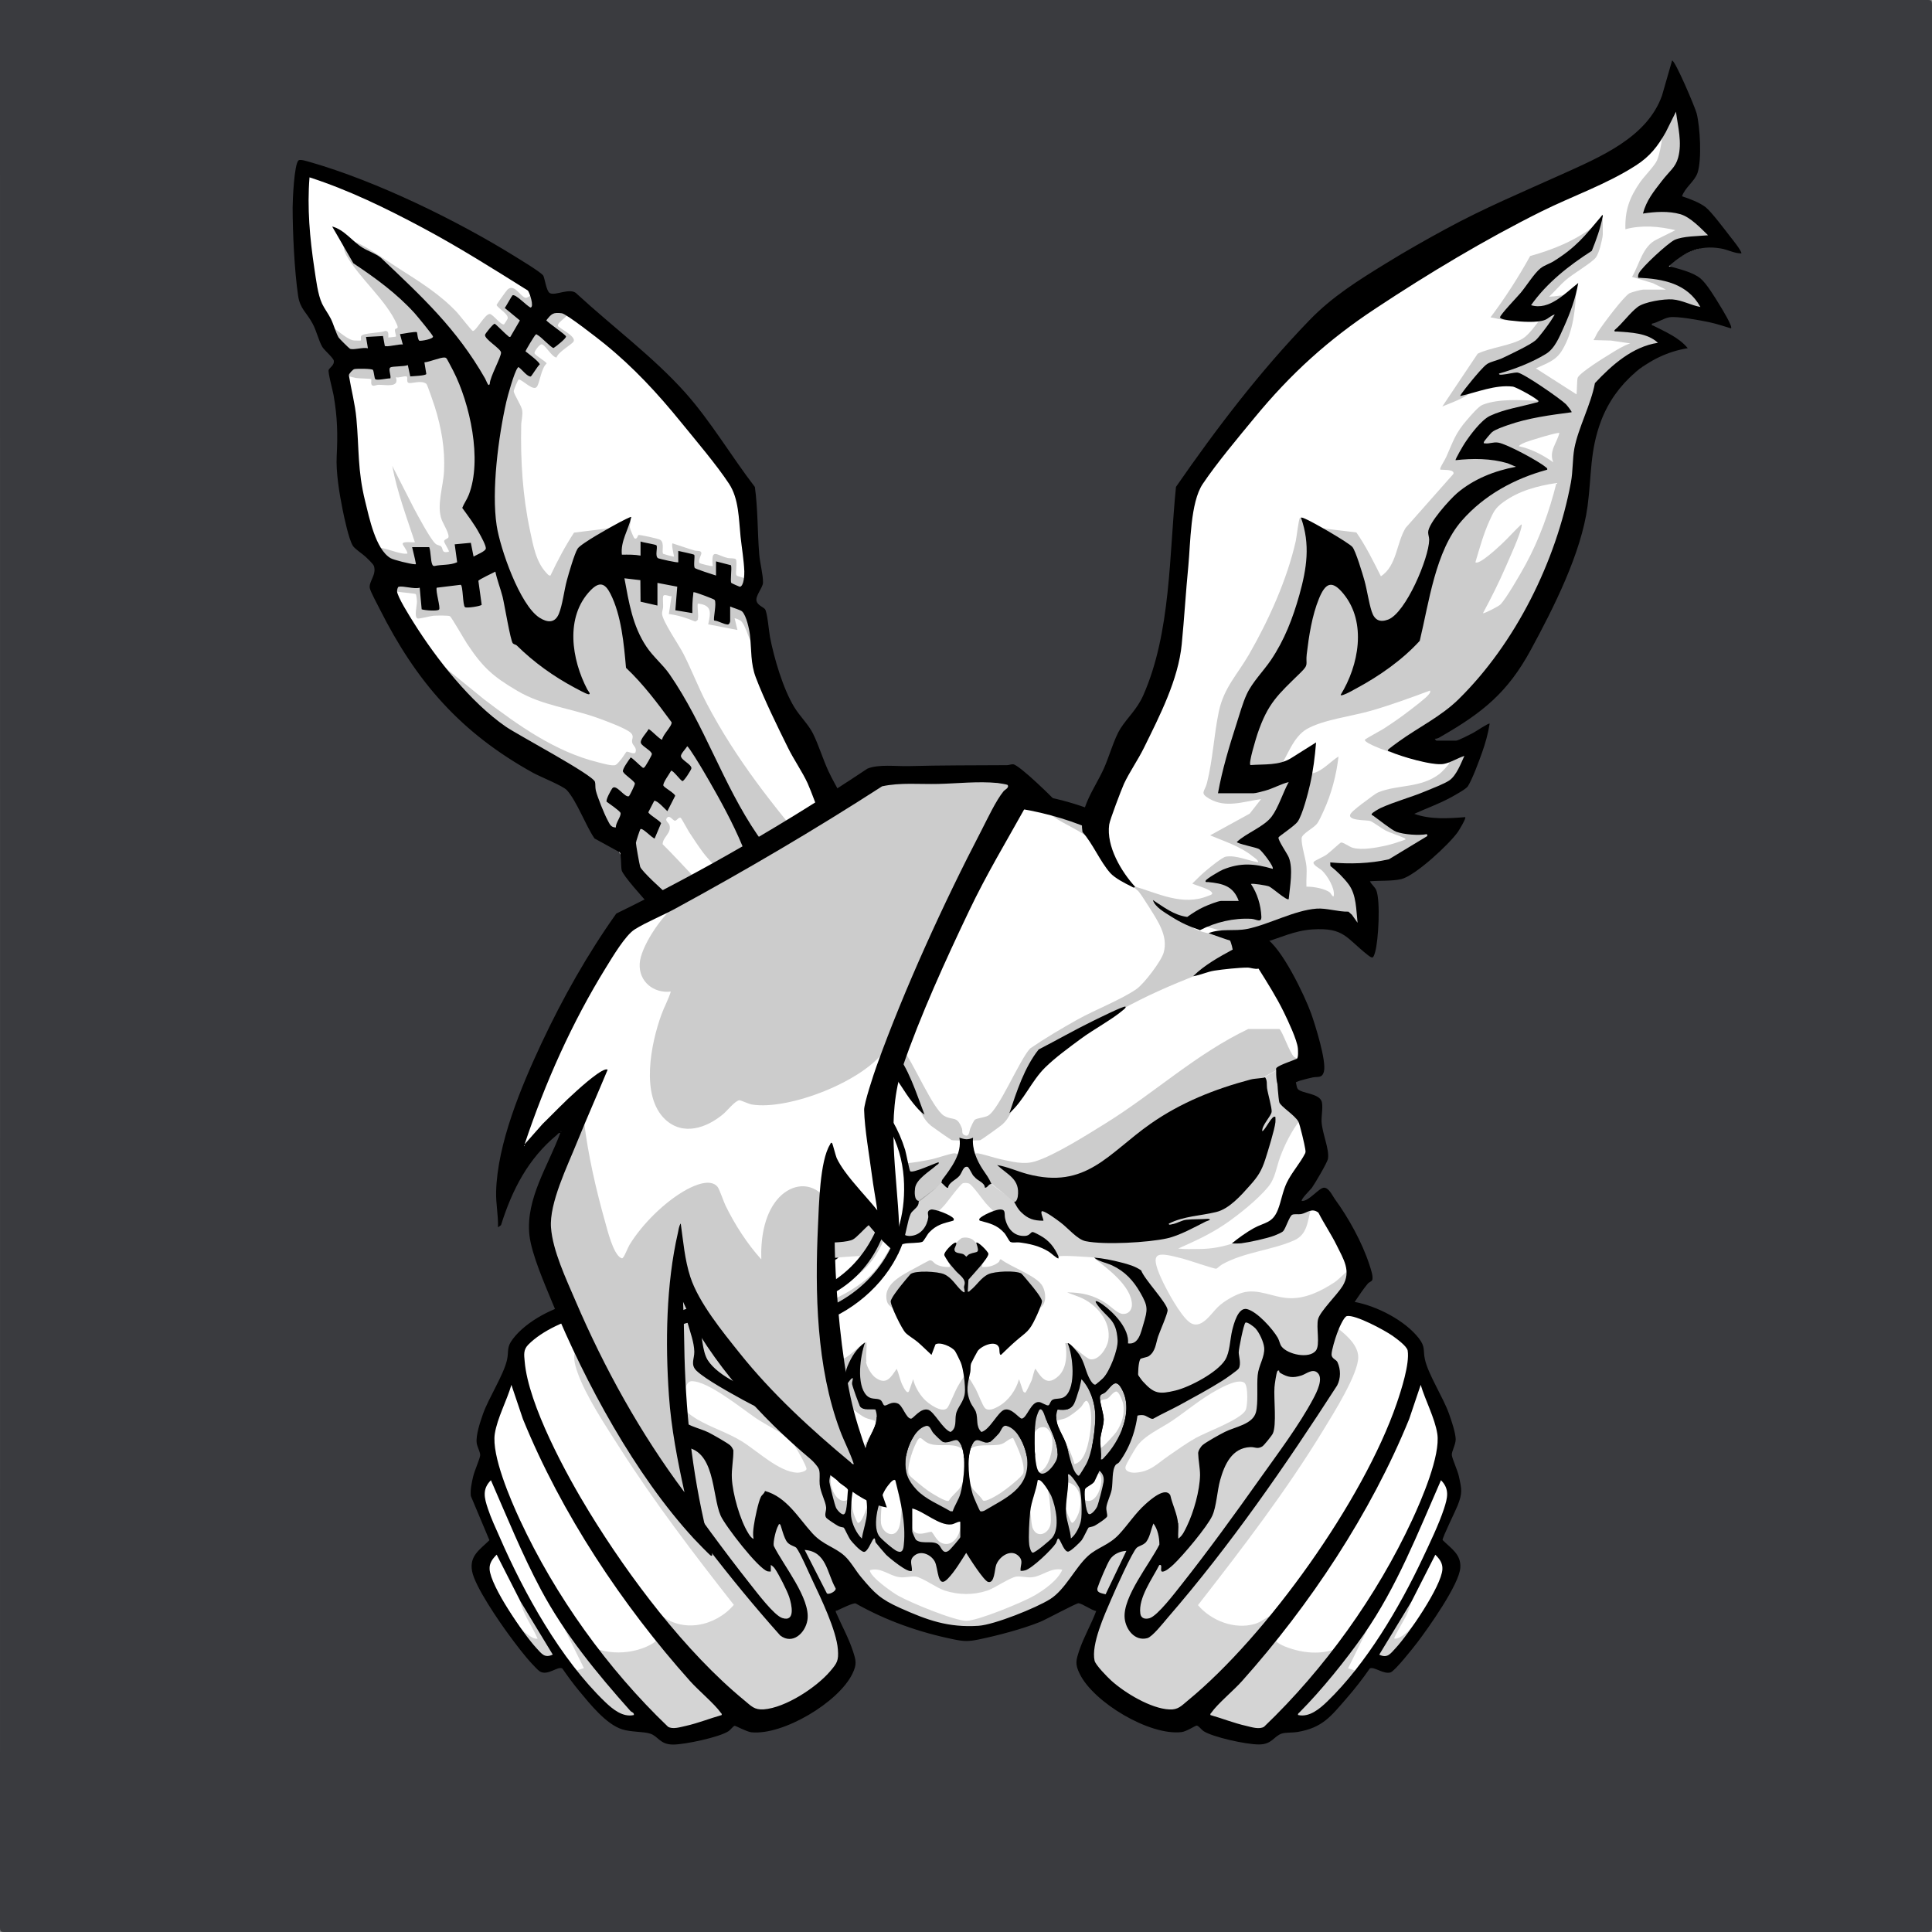 <?xml version="1.0" encoding="UTF-8"?>
<svg xmlns="http://www.w3.org/2000/svg" viewBox="0 0 2048 2048">
<rect x="0" y="0" width="2048" height="2048" fill="#808080" stroke="none"/>
<style>
  .outline { fill: #000000; }
  .fill { fill: #ffffff; }
  .shading { fill: #aaaaaa; opacity: 0.5; }
</style>


<g class="background">
  </g><g class="background"><path id="color-gray" d="M2048,4.6v2038.8c0,3.8-.8,4.6-4.6,4.6H4.6c-3.8,0-4.6-.8-4.6-4.6C.1,1362.3,0,681.2,0,0h2043.4c3.8,0,4.6.8,4.6,4.6Z" style="fill: #3a3b3f" class="color" fill="#3a3b3f"/></g><g class="background">
</g>
<g class="trait-group" data-category="jaw">
  </g><g class="trait-group" data-category="jaw"><!-- Generator: Adobe Illustrator 29.1.0, SVG Export Plug-In . SVG Version: 2.1.0 Build 142)  --></g><g class="trait-group" data-category="jaw">
  </g><g class="trait-group" data-category="jaw"><defs>
    
  </defs></g><g class="trait-group" data-category="jaw">
  </g><g class="trait-group" data-category="jaw"><path id="fill-jaw" class="fill" d="M1373,1278c10.5.4,29.1-5.9,35.2,5.3,10.7,19.6,15.9,50.4,25.7,71.3,3,11.9-8.8,18.7-13,27.9-.4.8-1.4,1.4-.5,2.6l79.1,40c2.3,3.8-3.6,14.2-1,19l36.2,79.6-11.5,32.7c5.5,8.9,13.4,16.8,17.8,26.1l-19.9,52.2,18.3,22.3v5l-61.4,99.3c-2.5,2.2-23.2-.7-28.1,1.2l-61.7,62.3c-16.4-2.9-31.7,11.1-47.8,14.2-20.1-2.5-44.6-14.1-64.1-15.9-10.5-1-30.4,5.3-39.3,2.3l-90-57.5,21.9-62.5c0-1.6-1.2-2-2.3-2.7-7.1-4.6-19-6.8-26.5-11.6l-4.2.3-89.9,35.1c-15.1,1.2-30.2,3.6-45.3,3.2l-100.2-35.8c-2,0-18,7.8-19.9,9.2-.9.7-1.7,1.1-1.7,2.4l16.9,58.3-.8,2.7-83,59.1c-5.8,1.8-14-4.8-20.5-3.6l-87,18.1c-2.7-.5-3.8-5.4-8-7-11.3-4.3-28.3-3.2-40-8l-58.5-66.5c-4.8-2.2-15.4,5.2-20.8,5.4l-69-103.7.3-3.2c2.8-4.1,19.4-20.2,19.5-23.5l-22-52.1c-.4-5.6,17.6-24.2,18-30,.3-5.4-11.4-19.6-9.8-26.7l40.1-104.5,64.6-33.4c1.9-3-12.3-33-10.7-39.1l34.7-65.1c10.3-3,21.4-3.8,32.1-5.7l-23.7-60.3c5.6-16,11.2-32,17-47.9,7.9-21.7,16.5-47.6,27.2-67.8,53.7-101.2,185.9-162.6,293.5-185.5,35.9-7.6,63.7-2.7,98.4,6.5,100.4,26.7,224,89.8,269.8,188.2,7.8,16.7,8.9,28,13.3,44.7,2,7.7,14.7,26.3,19.1,34.9,2,3.9,7.2,12.8,7.5,16.5.5,5.7-7.6,35.3-10,42-3.7,10.1-10.8,19.3-14,29.5v.2h0Z"/></g><g class="trait-group" data-category="jaw">
  </g><g class="trait-group" data-category="jaw"><path id="fill-jaw1" class="fill" d="M633.3,1439.3c-6.9,9.3-7.1,20.4-1.8,30.6,11.3,21.3,32.2,49,46.2,69.8,45.6,67.8,94.8,132.8,149.2,193.8,13.2,10.1,26.6-2.7,28.8-16.3,3.7-22.9-25.9-58.5-35.7-78.8-.8-4.2,2.4-17.5,4.7-21.2.5-.8.8-2.8,2.2-1.3.7.7,3.6,14.5,7.6,18.9,3,3.4,8.2,4.1,9.5,5.8,3.8,4.6,13.5,27,16.8,33.9,9,19.1,25.7,53.6,27.2,73.8.9,11.9-.8,14.4-8.1,23-14.7,17.3-47.5,38.8-70.5,40.5-10.1.8-13.3-3.5-20.5-9.5-62.4-51.2-122.3-130.8-164.4-199.6-24.2-39.6-64.6-113.9-68.5-159.6-.6-7.4-1.5-12.5,3.8-17.9,15-15.1,41-26.4,61.4-31.3,5.1,1.2,16.7,35.2,15.6,41.3-.5,3-2.7,2.6-3.7,3.9l.2.2Z"/></g><g class="trait-group" data-category="jaw">
  </g><g class="trait-group" data-category="jaw"><path id="fill-jaw2" class="fill" d="M1213.7,1635.7c5.1-5.1,6-14.3,8.8-20.7,4.6,6.1,6.2,14.9,6.3,22.3-9.9,20.1-39.1,55.6-36.8,78.2,1.2,11.9,10.8,24.5,24,21,5.4-1.4,17.2-16.5,21.5-21.5,66.6-77.1,124.4-160.8,179.7-246.3,3.9-7.6,3.9-17,.4-24.7-1.3-2.9-6.3-7-6.3-8.2,0-4.6,4-17.4,5.8-22.2,1.4-3.8,7.1-17.8,10.5-18.5,9-1.7,39.9,15,48.2,20.8,4.2,2.9,15.5,11,16.2,15.8,2.2,14.1-6.8,42.2-11.7,56.2-35.2,102.4-137.6,246-221.3,314.7-6.8,5.6-10.2,10-19.6,9.5-19.6-1-47.1-17.5-61.5-30.5-4-3.6-16.7-16.6-17.8-21.2-3.8-17.2,10.6-48.8,17.6-65,3.7-8.4,22.6-51,27.2-54.8,2.2-1.8,6.5-2.7,8.6-4.9h.2Z"/></g><g class="trait-group" data-category="jaw">
  </g><g class="trait-group" data-category="jaw"><path id="fill-jaw3" class="fill" d="M765,1818c-12.7,3.6-25.1,8.6-38,11.5-5.6,1.3-14,4.1-19,.9-64-61.2-119.5-138.6-156.9-219.1-10.1-21.7-30.2-68.4-26.7-91.4,2.5-16.7,12.8-35.6,17.6-51.9l12.2,36.2c40.7,100,105.4,197.4,177.2,277.8,8.7,9.8,26.1,24.2,32.5,33.5.6.8,1.4,1,1,2.5h.1Z"/></g><g class="trait-group" data-category="jaw">
  </g><g class="trait-group" data-category="jaw"><path id="fill-jaw4" class="fill" d="M1283,1818c-.4-1.5.4-1.7,1-2.5,6.5-9.3,23.8-23.7,32.5-33.5,71.9-80.4,136.5-177.8,177.2-277.8l12.2-36.2c4.7,16.4,15,35.2,17.6,51.9,3.5,23-16.6,69.7-26.7,91.4-37.4,80.5-92.9,157.9-156.9,219.1-4.9,3.1-13.4.3-19-.9-12.9-2.9-25.3-7.9-38-11.5h.1Z"/></g><g class="trait-group" data-category="jaw">
  </g><g class="trait-group" data-category="jaw"><path id="fill-jaw5" class="fill" d="M692.7,1454.6c.2,0,.6-3.3,2.3-1.6.7.7,2.8,16.2,3,18.5.8,11.3-2.3,39.3,1.5,47.6,1,2.3,9.7,13.2,11.6,14.3,5.2,3,7.5.4,12.4.6,35,1.2,30.9,51,40.4,72.7,4.6,10.5,40,56.8,49.9,59.1,1.1.3,2.2.3,3.3.2v-7c1.6.8,3.4,2.6,4.4,4.1,3.9,5.6,13,23.4,15.1,29.9,2.5,7.9,6.9,26.8-7.3,22.3-8.6-2.7-27.2-27.4-33.6-35.4-28.5-36-56.8-75.1-83.4-112.6-18.6-26.2-41.5-56.4-56.4-84.6-3.5-6.6-11.8-22.5-3.8-28.1,5.7-4,11.9,1.8,17.4,3.5,9.7,3.1,14.7,1.8,23.2-3.4h0Z"/></g><g class="trait-group" data-category="jaw">
  </g><g class="trait-group" data-category="jaw"><path id="fill-jaw6" class="fill" d="M1356,1453s-.4,1.3,1.2,2.3c8.1,4.8,13.3,5.6,22.3,2.7,5.3-1.7,11.2-7.2,16.4-3.5,8,5.7-.3,21.6-3.8,28.1-14.9,28.2-37.7,58.4-56.4,84.6-26.6,37.5-54.9,76.6-83.4,112.6-6.4,8-24.9,32.7-33.6,35.4-4.6,1.4-9.2.4-9.9-4.8-2.3-16.9,12.8-37.1,20.1-51.5,4.5-1.2-.3,7.2,3.5,7,3.3-.2,8.9-5.1,11.5-7.5,9.9-9.3,35.9-40.2,41.2-51.8,4.4-9.7,5.2-26.7,8.3-37.7,4.6-16.4,12.4-34.4,32.1-35,4.8-.2,7.2,2.4,12.4-.6,1.8-1.1,10.3-11.6,11.3-13.7,4.3-9,.9-37.2,1.8-49.2.2-3.1,1.9-14.7,3-16.9.5-1,1.5-.9,2-.6h0Z"/></g><g class="trait-group" data-category="jaw">
  </g><g class="trait-group" data-category="jaw"><path id="fill-jaw7" class="fill" d="M668.3,1813.7c1.2,1.3,4.2,1.7,3.6,4.3-11.8,2.6-22.5-6.2-30.5-13.9-47-45-85.8-115.1-111.6-174.4-4.2-9.6-9.4-20.7-12.6-30.4-3.7-11.4-6.2-20.8,3.2-30.2,17,38.9,33,78.5,53,116,25.2,47.2,59.3,88.9,94.9,128.6"/></g><g class="trait-group" data-category="jaw">
  </g><g class="trait-group" data-category="jaw"><path id="fill-jaw8" class="fill" d="M1376,1818c-.4-1.8.6-2,1.6-3,23.2-23.3,49.4-55.6,68.2-82.7,34.9-50.1,57.3-107.7,81.7-163.3,9.5,9.5,6.9,18.8,3.2,30.2-5.4,16.7-15.3,37-22.9,53.1-24.4,51.7-59.5,111.3-100.8,151.2-8.1,7.9-19,17.1-31,14.4h0Z"/></g><g class="trait-group" data-category="jaw">
  </g><g class="trait-group" data-category="jaw"><path id="fill-jaw9" class="fill" d="M586,1754c-8.8,4.2-11.8-.9-17.5-7-13.2-14.2-48.5-65.3-49.5-83.5-.4-6.5,3.1-11.1,7.5-15.4l25.3,49.7,34.2,56.3h0Z"/></g><g class="trait-group" data-category="jaw">
  </g><g class="trait-group" data-category="jaw"><path id="fill-jaw10" class="fill" d="M1462,1754l34.2-56.3,25.3-49.7c4.4,4.4,7.9,9,7.5,15.4-1,18.2-36.3,69.3-49.5,83.5-5.7,6.1-8.7,11.2-17.5,7h0Z"/></g><g class="trait-group" data-category="jaw">
  </g><g class="trait-group" data-category="jaw"><path id="fill-jaw11" class="fill" d="M853,1643c23.4,1.8,23.6,24.4,32.8,40.7.8,3.2-7.7,7.2-9.3,5.3l-23.5-46Z"/></g><g class="trait-group" data-category="jaw">
  </g><g class="trait-group" data-category="jaw"><path id="fill-jaw12" class="fill" d="M1194,1644l-22,46c-4.7-1.2-10.2-1.5-8.5-7s10.2-25.6,13.1-29.9c3.8-5.7,10.7-8.8,17.4-9.1"/></g><g class="trait-group" data-category="jaw">
  </g><g class="trait-group" data-category="jaw"><path id="shading-jaw" class="outline shading" d="M1380.8,1185.8c-.2.4-2.1.7-2.8,1.7-8.6,10.8-16.2,26-21,39-4.2,11.4-5.1,22.7-13,32-11.3,13.5-31,29.3-45.7,39.3-15.8,10.7-32,18-49.3,25.7,7.1.9,14.3.5,21.5.5,23.3,0,41.9-6.8,62.9-17.1,15.5-7.6,25.1-16.9,35.2-30.7l21.4,3.8c-4.2,14-3.4,28.4-18.5,35-23.4,10.3-52.3,12.2-75.8,25.2-1.8,1-5.5,4.4-6.4,4.7-1.8.4-30-9.3-35.1-10.6-25.9-6.6-37.1-9.7-23.1,21.1,5.3,11.7,19.9,38.8,29.8,46.2,12.3,9.1,22.9-9.5,30.5-16.5,6.2-5.9,17.1-12.2,25.3-14.7,16.8-5,32.3,4.9,49.7,5.7,17.6.8,34.4-7.6,48.8-17.2,3.6-2.4,14.6-13.9,17.2-13.8,3.3.2,2,7.1,1.3,9.2-5.4,16.2-16.1,32.7-21.4,49.2,10.4,8.1,27.3,20.2,27.5,35,.2,17.8-26.4,60-36.4,76.4-39.8,65.4-86.5,126.3-133.5,186.6,14,16.5,38.6,26.1,60,20,7.6-2.1,12.1-7.4,19-9.5-2.6,20.2-3.1,27.7,16.8,34.7,21.1,7.5,45.8,7.9,64-6.5l21.3-16.2-22,44.5,8,2.5c.2,1.1,0,1.9-.5,2.9-6.5,16.2-30.2,41.1-45.5,49.5-5.7,3.1-46.1,12.9-52.4,12.6l-84.3-18.7-15.5,3.5-71-30c-1.3-.4-1.8-1.4-2.6-2.4-2-2.6-13.5-23.8-14.4-26.6s-1.1-5.3-.8-8.2l24-61.5c-15.6,0-31.3-2.2-46.8-2.8-3,4.8-9.3,10.4-14.2,13.3-8.6,5.1-53.1,24.7-61.5,25.5-18.7,1.7-40.6-1-59.6-.5-17.3-8.6-39-15.2-55.8-24.2-6.6-3.5-10.2-10.9-16.6-14.4-15.1,1.1-30.3,2.9-45.5,3l23.3,59.2c1.1,3.4,1.1,7.1,0,10.5-.9,2.5-14.6,27.1-15.9,28.1l-72.1,30.9-15.5-3.6c-25.8,4.6-51.9,13.1-77.6,17.4-3.8.6-6.7,1.6-10.7,1.3-6.5-.4-39-8.3-45.2-10.8-7.3-3-27-19.4-32.3-25.7-2.9-3.4-15.8-22.7-16.8-26.2-.2-.8-.3-1.5-.2-2.3l8-2.5-23-46.5,18.7,15.8c19.2,17.3,52.4,17.8,74.6,6,15.5-8.2,9.7-18.1,9.7-32.8,23.9,20.9,59.5,13.2,78.9-9.6-42.1-53.6-83.6-108-120.3-165.4-14.8-23.2-36.2-55.1-45.3-80.7-7.2-20-3.9-28.9,11.8-42.8,2.3-2.1,10.8-6.9,11-9,.2-1.7-1-3.8-1.6-5.5-4.8-13.7-16.7-32.1-20-45-1.1-4.3-.6-8.4,4.5-6.5,4.7,1.8,9.6,8.8,14.8,12.3,25.4,16.9,38.3,19.8,68.5,13.9,5.4-1.1,13.6-4.6,18.3-4.7,11.5-.3,29.8,10.2,38,18,7,6.7,17.2,24.1,29,16.1,9.9-6.8,30-43.8,34.3-55.7,1.7-4.7,5.2-14.8-2.3-16.2-8.2-1.6-30.5,5.9-39.5,8.5-3.9,1.1-17,6.5-19.5,6.4-1,0-13.7-8.2-17.2-9.7-16.2-6.7-62.8-15.6-72.7-24.3-7.9-6.8-7-18.7-11.5-27.5,0-1.4.7-1.7,1.7-2.2,1.5-.8,18.7-5.3,19.7-5.1,14,22.3,36.7,32.7,60.6,41.3,16,5.8,21.6,6.6,38.4,6.5h20.5l-34-16.5c-15.7-8.8-60.2-41.6-66.8-57.2-2.5-5.8-3.6-13.7-5.9-20.1-6.1-16.9-14.4-32.5-25.3-46.8,1.3-9,6.5-19.6,7.8-28.2,2.8-19.1,3.8-27.8,12.1-45.9,42.8-94,156.1-156.3,251.2-184.8,49.9-15,102.4-18.1,153.2-5.2,102.2,25.9,235.9,97.2,274.5,201.5,5.1,13.9,5.1,20.8,7.5,34.5.8,4.8,8.8,28.4,7.6,30.6h-.2ZM1078,1327c-6.6-11.3-11.1-25.2-18.6-35.9-4.1-5.9-9.8-10.2-14.4-15.6-3.4-3.9-14.7-20-18-21-1.9-.6-4.4-.8-6.3-.2-2.4.7-15.8,18.7-18.7,22.3-4.5,5.4-9.5,9.1-13.8,15.2-7.4,10.5-12.7,23.7-18.2,35.3h108ZM728.3,1496.7c1.6,2,8.2,6.3,10.7,7.8,14.8,8.8,31.7,13.8,46.9,23.1,16.8,10.2,40.2,33.1,59.6,33.5,2.3,0,8.7-1.2,9.4-3.7.8-2.7-13.5-27.5-16.4-30.3-7.3-7.2-27.5-17.2-37.2-23.8-15.2-10.3-50.3-39.1-67.9-39.2-10.5,0-8.7,28.1-5.1,32.7h0ZM1319.7,1466.3c-5.9-5.9-24.1,4.1-30.4,7.6-16.2,8.9-31,21.4-46.2,31.8-12.7,8.7-30.1,15.7-38.6,28.4-2.2,3.4-10.8,17.7-11.4,20.7-1.1,5.3,6.2,6.5,10.3,6.3,16-.9,23.4-9.7,35.2-17.8,9.2-6.3,19.3-13.6,29-19,11.7-6.6,47.1-19.2,52.7-29.3,2.4-4.3,2.8-25.2-.7-28.6h0ZM1126,1664c-12-2.7-20.7,6.6-31.6,7.9-5.7.7-12.2-1.2-16.6-.7-7.1.8-22.9,12.1-31.2,14.9-14.8,4.9-30.2,4.7-45.1,0-8.8-2.8-23.9-14.1-31.2-14.9-4.4-.5-10.9,1.4-16.6.7-11-1.3-19.9-11-31.6-7.4,0,6.9,23.8,23.5,30,27,12.5,7.1,59.8,26.8,72.5,26.6s59.9-19.8,72.2-26.9c10.3-6,24.6-16.2,29.3-27.2h-.1Z"/></g><g class="trait-group" data-category="jaw">
  </g><g class="trait-group" data-category="jaw"><path id="shading-jaw1" class="outline shading" d="M1478,1737c3.9.4,7.2-2.1,10.3-4.2s11.4-11.1,13.2-11.8c3.7-1.6-1.6,7.2-2.1,7.9-3.6,5.7-19.8,26.3-24.9,29.1-6.3,3.5-11.9.9-18.5,0-.5-3.4,1.9-6.1,3.6-8.9,9.7-16.6,23.4-37.9,34.6-53.4.7-1,1.5-2.4,2.8-2.7-1.2,6.4-3.2,12.7-5.8,18.7-1.4,3.3-14.2,24.3-13.2,25.3"/></g><g class="trait-group" data-category="jaw">
  </g><g class="trait-group" data-category="jaw"><path id="shading-jaw2" class="outline shading" d="M592,1758c-7.2,1.1-12.2,3.5-19.2-.3-5-2.7-21.2-23.7-24.7-29.3-.5-.8-5.2-8.8-1.7-7.3,1.7.7,9.8,9.6,13.2,11.8,3.1,2.1,6.3,4.6,10.3,4.2-6.3-14.7-17.1-27.6-19-44l38.4,58.1,2.6,6.9h.1Z"/></g><g class="trait-group" data-category="jaw">
  </g><g class="trait-group" data-category="jaw"><path id="outline-jaw" d="M681,1139c5.4-1,10.7-1.8,13.8,3.7-1.2,7.6,0,17.4-2,24.6-1.6,5.8-18,15.3-21,22-1.2,2.6-6.4,25.9-6.7,29.3-.2,1.7,0,2.8.4,4.4,2.2,7.2,14.4,20.5,18.4,28.6,5.2,10.5,6.7,23.5,11.3,33.7,5,11.1,15.6,11.8,25.1,16.9,7.5,4,16,10.6,22.7,15.8-3.1,0-6.3.3-9.4,0-8.2-1-26.7-5-34.4-7.6-2.1-.7-9.4-4-10.7-5.3-3.1-3.3-6.1-15.8-9.5-17.4-2.5-1.2-7,0-10.3-.7-6.7-1.2-9.9-7.8-17.5-1.5-6.6,12.4-14.3,24.3-20.4,37.1-7.4,15.4-14.8,25.1-4.8,41.2,5.2,8.4,23.4,27,25.6,34.4,2.5,8.6-2.7,28,2.9,34.1,6,6.6,20.6,4.5,27.8.8,10.6-5.4,8.7-9.9,14.3-18.7,5.3-8.3,20.9-24.3,30.4-26.7,7.7-1.9,12.3,10.3,14,16,3.6,11.6,3.2,28.2,9.1,37.9,10.7,17.3,45.3,33.7,65.3,34.7,9.3.4,15.2-5.5,21-12,3-3.3,13.4-19.9,14.5-20.5,1.8-1,4.3-.7,6.3-.3,6.1,1.3,31.8,27.4,38.7,33.3,29.5,25.3,59.4,44.7,98.7,50.3,60.9,8.7,105.3-6.9,151.3-45.3,11.4-9.5,21.6-20.6,33-30,4.3-3.6,12.1-11.6,18-8,1.1.7,11.4,17.1,14.5,20.5,12,13.2,17.2,13.9,34.7,9.7,15.2-3.7,44.3-19.1,52.6-32.4,5.1-8.2,5.1-21.6,7.5-31.5,1.7-6.7,6.2-24.7,15.7-22.4,10.7,2.6,27.2,21,32.6,30.4,1.7,3,2.2,6.8,3.9,9.1,6.4,8.6,29.4,13.6,36.5,4.5,4.8-6.2,0-25.2,2.4-33.6s20.4-25.8,26-35c9.4-15.7.8-28.4-6.5-43.3-5.8-11.7-13.3-22.7-19.2-34.3-7.1-5.6-12.2.4-18.5,1.5-2.9.5-6.9-.4-9.3.7-3,1.4-6.8,14.4-9.6,17.4-1.3,1.4-7.2,3.9-9.3,4.7-8,3-26.3,7-34.9,8.1-3.4.4-6.8.2-10.2.2,6.6-5.5,15.7-12,23.3-16.2,11.5-6.3,19.8-5.1,25.5-19.5,3.6-9.1,5-19.4,9.4-28.6,5.2-10.9,14.2-20.6,19.6-31.4.6-1.5.2-3,0-4.5-.6-4.4-5.6-25.6-7.2-28.8-3.5-6.8-19-16.2-20.3-20.7-.8-2.7-2.7-24.4-2-26.6,1.5-4.9,9.1-3.4,12.8-2.7,1.6.3,4.1,0,5.1,1.7,1.8,2.9,1.8,11.7,3.9,13.8,4.3,4.4,21.1,4.4,24.8,12.2,2.2,4.6,0,15.6.2,21.8.5,12.5,8.5,29.5,6.8,39.7-.7,4.2-13.9,26.4-17.1,30.9-1.5,2-12.2,12.4-10.6,13.9,7.4.6,18.3-14.1,23.5-14.1s9,8.6,11.3,11.8c14.6,19.9,29.3,46.5,36.9,70.1,1.2,3.8,4.5,12.8,2.8,16.2-.7,1.4-3.3,2.1-4.5,3.5-5,6-9.6,13-14,19.5,23.4,4.3,53.2,19.5,68,38.5,7.3,9.4,4.3,12.7,6.5,22.5,3.5,15.9,19.4,40.3,25.5,57.5,2.5,7,6.9,19.9,7.1,27,0,6-4.5,13-4.1,16.9s6.2,16.4,7.5,22.6c3,13.8,3.9,17.4-1.3,30.7-2,5.2-16.4,34.3-16,36.7,8.9,8.9,19.7,15,18.8,29.2-1,17.7-33.9,64-45.6,79.4-4.3,5.6-23.6,30.1-28.3,31.7-7.5,2.4-17.8-6.7-22.1-4.1-7.5,10.9-15.8,21.5-24.5,31.5-16.8,19.3-25.5,31.3-52.2,35.8-4.7.8-12.8.4-16.4,1.6-8.7,2.8-10.3,11.6-24.4,11.6s-49.3-7.9-58.8-14.2c-2.1-1.4-5.3-5.9-7.2-5.8-1.5,0-10.7,6.3-16.1,6.9-33.7,4-93.1-31.4-107.9-61.8-5.1-10.4-3.9-14.2-.5-24.6,4.8-14.4,12.7-27.7,18-41.9-5-.8-14.5-7.9-18.7-8.3-2.3-.2-34.8,17.4-40.8,19.8-18.6,7.5-44.8,14.4-64.5,18.5-11.3,2.3-15.7,2.3-27,0-36.4-7.4-71.7-19.8-104-38.1-3-.7-15.7,5.8-19.6,7.5-1.1.5-1.7-.7-1.4,1.6,5.8,13.5,13.4,27.1,18,41,3.4,10.4,4.6,14.2-.5,24.6-14.8,30.3-73.5,65.3-107,61.9-4.9-.5-16.9-7.1-17.8-6.9-1.4.3-4.4,4.4-6.4,5.7-9.7,6.5-46.9,14.3-58.8,14.2-14.1,0-15.7-8.9-24.4-11.6-7.3-2.3-20-1.5-29.5-4.5-17.1-5.4-34-26.7-45.5-40.5-6.4-7.7-12.3-15.8-18-24-4.9-3-15.5,8.3-24,3-2-1.3-5.7-5.5-7.6-7.4-8.4-8.9-17.6-21.2-24.9-31.1-10.5-14.3-36.3-51.6-39.2-67.8s8-22.5,18.4-32.7l-19.7-46.9c-.7-6.9.9-13.7,2.4-20.4,1.4-6.2,7.1-18.8,7.5-22.6.3-3.4-3.2-9-3.7-13.2-1-8.6,3.8-22.4,6.7-30.8,6.1-17.2,22-41.5,25.5-57.5,2-9.3-.8-12.9,6.1-21.9,14.5-19.3,45-34.8,68.4-39.1,1.1-1.2-8.5-13.6-10-15.5-3.5-4.4-8.3-5.6-8-12,.4-8.2,10.9-31.9,14.8-40.2,3.7-7.7,29.3-51.5,34.9-53.2,6.3-1.8,17.3,14.4,25.3,13.8,1.9-1.8-8.7-10.8-10-12.5-3.8-4.9-13.3-21.4-15.9-27.1-6.1-13.5,1.7-20.9,3.8-34,.5-3.2,1-8.6,1.2-11.8.2-6.5-2.4-17.4.6-22.3,3.3-5.3,21.2-7.6,24.1-10.5,2.7-2.7.9-10.5,3.2-14.1,1-1.6,3.5-1.4,5.1-1.7v-.2h0ZM633.3,1439.3c.9-1.2,3.1-.8,3.7-3.9,1.1-6.1-10.5-40.1-15.6-41.3-20.5,4.9-46.5,16.2-61.4,31.3-5.3,5.4-4.5,10.5-3.8,17.9,3.8,45.6,44.2,120,68.5,159.6,42.1,68.8,102,148.4,164.4,199.6,7.2,5.9,10.4,10.2,20.5,9.5,23-1.7,55.8-23.2,70.5-40.5,7.3-8.6,9-11.1,8.1-23-1.5-20.2-18.2-54.8-27.2-73.8-3.3-7-13-29.3-16.8-33.9-1.3-1.6-6.5-2.4-9.5-5.8-3.9-4.4-6.8-18.2-7.6-18.9-1.5-1.5-1.7.5-2.2,1.3-2.3,3.7-5.5,17-4.7,21.2,9.8,20.3,39.4,55.9,35.7,78.8-2.2,13.6-15.6,26.4-28.8,16.3-54.4-61-103.6-126.1-149.2-193.8-14-20.8-34.9-48.5-46.2-69.8-5.4-10.2-5.2-21.2,1.8-30.6l-.2-.2ZM1213.7,1635.7c-2.2,2.2-6.4,3.1-8.6,4.9-4.6,3.8-23.6,46.3-27.2,54.8-7,16.2-21.4,47.8-17.6,65,1,4.6,13.8,17.6,17.8,21.2,14.4,13,41.9,29.6,61.5,30.5,9.3.5,12.8-3.9,19.6-9.5,83.7-68.7,186.1-212.3,221.3-314.7,4.8-14,13.9-42.1,11.7-56.2-.8-4.8-12-12.8-16.2-15.8-8.3-5.8-39.2-22.5-48.2-20.8-3.5.7-9.2,14.7-10.5,18.5-1.8,4.8-5.8,17.7-5.8,22.2s5,5.3,6.3,8.2c3.5,7.7,3.6,17.1-.4,24.7-55.2,85.5-113,169.3-179.7,246.3-4.3,5-16.1,20.1-21.5,21.5-13.2,3.5-22.8-9.1-24-21-2.3-22.7,26.9-58.1,36.8-78.2,0-7.4-1.7-16.2-6.3-22.3-2.8,6.3-3.7,15.6-8.8,20.7h-.2ZM1249,1614.5c.5,5.3-.4,11.2,0,16.5,4.5-2.9,6.9-8.6,9.2-13.3,7.2-14.9,13.6-37.5,13.9-54.1,0-7.5-1.8-15.8-2-23.2,0-2.6,2.9-7.2,5-8.8,3.9-3.2,18.2-11.2,23.3-13.7,10.8-5.5,29.6-7.9,33-21,2.5-9.8.7-28.2,1.8-39.2,1-10.3,7.7-19.4,6.9-29.1-.6-6.2-5.2-16.1-9.4-20.6-1.5-1.6-8.7-7.2-10.5-5.9s-7.1,27.7-7.1,31.5,2.9,12.2,0,17.1c-1,1.8-14.9,11.5-17.8,13.2-13.5,8.5-30.5,17.7-44.6,25.4-9.2,5-19.2,9.5-28.4,14.7-3.1.5-6.8-3.6-10.8-3.9-11.7-.8-14.5,8.2-21.5,14.6-16.6,15.2-41.4,23.2-63.5,25.5-69.2,7.1-135.8,6.9-205,0-21.8-2.2-45.9-9.8-62.5-24.5-7.4-6.5-10.7-16.4-22.5-15.6-4,.3-7.4,4.3-10.5,3.7-12.5-7.1-25.7-12.8-38.3-19.8s-39.3-21.5-49.2-30.8c-6.9-6.6-2.4-12.5-2.5-20.4-.2-9.9-4.5-21.1-7.1-30.5-9.8,1.4-16.8,13.3-19.3,22.2-3.6,12.9,4.8,20.7,6.2,33.4s-2.5,31.6,2.7,42.3,22.8,13.3,32.7,18.3c4.5,2.3,19.2,10.6,22.6,13.4,1.8,1.5,2.7,3.4,3.6,5.4.2,9.9-2.1,19.6-1.6,29.6.8,16.7,8.6,44.3,17.5,58.5,1.4,2.3,3,4.7,5.5,6-.9-5.1-.4-9.2.3-14.2.9-6.6,4.7-25.1,7.5-30.5,1.2-2.3,3.7-3.5,4.3-6.2,23,6.3,35.4,28.6,50.3,44.9,11.3,12.4,23.8,14.5,34.1,23.9,6.5,5.9,11.9,15.9,17.5,22.5,14.4,17.2,20.4,23.3,41.3,32.7,28.8,12.9,50.9,21,83.2,18.9,16.7-1.1,61-18.9,75.8-28.2,16.1-10.1,26.5-33.3,40.2-45.8,10.2-9.3,22.2-11.3,33-23,9.6-10.3,17.3-22.5,28-32,5-4.5,21.2-18.9,26.3-9.3,2.2,9.9,7.3,19.6,8.2,29.8v-.4h.2ZM692.7,1454.6c-8.6,5.2-13.5,6.5-23.2,3.4-5.5-1.8-11.8-7.5-17.4-3.5-8,5.7.3,21.6,3.8,28.1,14.9,28.2,37.7,58.4,56.4,84.6,26.6,37.5,54.9,76.6,83.4,112.6,6.4,8,24.9,32.7,33.6,35.4,14.2,4.5,9.9-14.4,7.3-22.3-2.1-6.5-11.2-24.4-15.1-29.9-1-1.5-2.8-3.2-4.4-4.1v7c-1.1,0-2.2,0-3.3-.2-9.8-2.4-45.3-48.6-49.9-59.1-9.5-21.7-5.3-71.5-40.4-72.7-4.8-.2-7.2,2.4-12.4-.6-2-1.1-10.6-12.1-11.6-14.3-3.7-8.3-.7-36.3-1.5-47.6-.2-2.3-2.3-17.8-3-18.5-1.7-1.7-2.1,1.5-2.3,1.6h0ZM1356,1453c-.5-.3-1.5-.4-2,.6-1.1,2.2-2.8,13.8-3,16.9-.9,11.9,2.5,40.2-1.8,49.2-1,2.1-9.4,12.7-11.3,13.7-5.2,3-7.5.4-12.4.6-19.6.7-27.5,18.6-32.1,35-3.1,11-3.9,28-8.3,37.7-5.3,11.7-31.3,42.5-41.2,51.8-2.6,2.4-8.2,7.4-11.5,7.5-3.8.2,1-8.2-3.5-7-7.3,14.4-22.4,34.7-20.1,51.5.7,5.2,5.3,6.2,9.9,4.8,8.6-2.7,27.2-27.4,33.6-35.4,28.5-36,56.8-75.1,83.4-112.6,18.6-26.2,41.4-56.4,56.4-84.6,3.5-6.6,11.8-22.4,3.8-28.1-5.2-3.7-11.2,1.8-16.4,3.5-9,2.8-14.2,2.1-22.3-2.7-1.6-1-1.2-2.2-1.2-2.3h0ZM765,1818c.4-1.5-.4-1.7-1-2.5-6.5-9.3-23.8-23.7-32.5-33.5-71.9-80.4-136.5-177.8-177.2-277.8l-12.2-36.2c-4.7,16.4-15,35.2-17.6,51.9-3.5,23,16.6,69.7,26.7,91.4,37.4,80.5,92.9,157.9,156.9,219.1,5,3.1,13.4.3,19-.9,12.9-2.9,25.3-7.9,38-11.5h0ZM1283,1818c12.7,3.6,25.1,8.6,38,11.5,5.6,1.3,14,4.1,19,.9,64-61.2,119.5-138.6,156.9-219.1,10.1-21.7,30.2-68.4,26.7-91.4-2.6-16.7-12.8-35.6-17.6-51.9l-12.2,36.2c-40.7,100-105.4,197.4-177.2,277.8-8.7,9.8-26.1,24.2-32.5,33.5-.6.8-1.4,1-1,2.5h-.1ZM668.3,1813.7c-35.5-39.8-69.7-81.4-94.9-128.6-20-37.5-36-77.1-53-116-9.5,9.5-7,18.8-3.2,30.2,3.2,9.8,8.4,20.9,12.6,30.4,25.8,59.3,64.7,129.4,111.6,174.4,8,7.7,18.8,16.6,30.5,13.9.5-2.7-2.5-3-3.6-4.3M1376,1818c12,2.7,22.9-6.6,31-14.4,41.3-39.9,76.4-99.4,100.8-151.2,7.6-16.1,17.4-36.4,22.9-53.1,3.7-11.4,6.2-20.8-3.2-30.2-24.4,55.6-46.8,113.2-81.7,163.3-18.9,27.1-45,59.4-68.2,82.7-.9,1-2,1.2-1.6,3h0ZM853,1643l23.5,46c1.7,1.9,10.1-2.1,9.3-5.3-9.3-16.3-9.5-39-32.8-40.7M1194,1644c-6.8.3-13.6,3.4-17.4,9.1-2.9,4.3-11.5,24.6-13.1,29.9s3.8,5.8,8.5,7l22-46ZM586,1754l-34.2-56.3-25.3-49.7c-4.4,4.4-7.9,9-7.5,15.4,1,18.2,36.3,69.3,49.5,83.5,5.7,6.1,8.7,11.2,17.5,7h0ZM1462,1754c8.8,4.2,11.8-.9,17.5-7,13.2-14.2,48.5-65.3,49.5-83.5.4-6.5-3.1-11.1-7.5-15.4l-25.3,49.7-34.2,56.3h0Z" class="outline"/></g><g class="trait-group" data-category="jaw">
</g>
<g class="trait-group" data-category="mouth"><path id="fill-muzzle" fill="#fff" d="M1038 1292s-.4 1.7.7 2c10.3 2.8 18 4.3 25.8 13 1.9 2.2 4.9 8.8 6.5 9.5 2.6 1.2 6.6 0 9.5.5 11.4 1.5 21.2 3.7 31.2 9.8 2.1 1.3 9.2 7.8 10.2 7.1.3-.3 0-1.7 0-1.9 2.4-1.8 32.7.6 38 1 5.2 4.2 13.2 5.5 19.2 8.3 13.7 6.4 22.5 16.1 29.9 29.1 8.4 14.6 7.7 17.8 3.1 33.4-2.5 8.5-4.8 21.8-16.3 20.2 1.5-15.5-14.8-32.4-26.5-41-3.2-2.4-11.3-7.2-6 0 10.8 14.7 20.2 14.8 21.5 37.5.6 10.3-8.4 32.9-15.4 40.5-.6.7-7.1 6.3-7.6 6.5-3 1.6-6.9-6.1-7.8-8.2-3.6-7.8-4.7-15.5-9.7-23.3-1.1-1.7-10.8-13.7-12.4-12.1 5.6 13 9 46.2-2.5 56-4.4 3.7-9.4 1.9-13.3 3.7-2.8 1.3-3 5.7-4.8 6.1s-7-3.1-9.4-3.5c-8.9-1.3-13.2 17-18.7 17.5-2.5.2-10.7-11.9-18.4-9.4-7 2.2-15.4 21.2-24.4 23.6-6.3-6-3.4-14-5.8-21.2-1.2-3.5-4.2-6.7-5.8-10.2-5.4-12.7-2.8-19.9-.2-32.2.6-3 0-5.9.9-9.1.2-.7 6.3-12.3 6.9-13.1 3.7-5.4 19.2-12.4 22.7-3.8.9 2.2 0 8.7 2.2 7.7 5.1-4.9 10.2-9.9 15.5-14.5 11.5-10 14.1-9.7 21.2-24.8 1.5-3.3 6.5-14.5 6.6-17.3 0-3.4-9.2-14.7-11.8-17.8-1.4-1.7-9.5-11.5-10.2-11.8-6.4-3.2-28-2.3-34.7.8-7.9 3.6-12.5 12-19 17-1 .8-1.3 1.9-3 1.5l.8-12.7c3.6-4.3 21.7-23.3 21.1-27.5-.4-2.6-11.3-13.4-12.9-11.7 4.4 12.8.7 8.7-7.3 12.2-1.2.5-2.9 2.7-3.2 2.7s-2-2.2-3.2-2.7c-3.4-1.5-9.7-.4-9.3-5.6 0-1.1 4.1-7.6.5-6.6-2.8.8-12 9.9-11.3 13.2 0 .6 4 7 4.8 8 1.5 2 5 5.9 7 8.3 3.2 3.9 9.7 7.6 9.9 13.1 0 1.6-.8 3.1-.8 4.8s2.6 8.1-2.5 3.6c-6.2-5.3-10.2-13.6-18.5-17.5-6.5-3-30.3-4.3-35.7-.2-.8.6-8.8 10.5-10.2 12.2-2.4 3-10.9 13.7-10.8 16.8.2 5.4 11.7 29 15.7 33.2 3 3.2 9.3 6.8 13 9.9 5 4.3 9.7 9.1 14.5 13.5l4.2-11.1c4.9-3.1 17.7 2.6 20.8 7.1 1 1.5 5.1 9.9 6 11.9 2.8 6.4 5.1 25.4 4.4 32.4-1.1 10-7.9 15-9.4 22.6-1.3 6.4 1.1 14.9-5.8 18.9-8.1-2.6-17.3-21.5-23.6-23.5-8.2-2.6-15.9 9.6-18.4 9.4-5.3-.4-8.7-14-13.9-16.1-6.9-2.8-11.5 2.7-14.1 2.1-1.8-.4-2-4.8-4.8-6.1-4.5-2-9.6.3-14.3-4.7-10.9-11.5-6.5-42.2-1.5-56.1-9.1 6.7-14.1 14.8-18.5 25-1.6 3.6-2 7.5-3.7 11.3-1 2.1-4.9 9.8-7.8 8.2-.4-.2-6.9-5.9-7.5-6.5-3.9-4.3-13.8-24.4-15-30-2.8-12.9 1.4-26.5 9.5-36.5 4.1-5.1 11.3-9 13-15.5-2.4-2.4-22.3 17.4-24.4 20.1-5.4 6.8-11 15.9-9.6 24.9-8.3.5-10.7-3.3-13.3-10.2-2.7-7.1-7.8-22.8-6.2-29.8 3.7-16.2 21.4-35.8 36.3-42.7 6.2-2.9 13.9-4.1 19.2-8.3 12.5-.8 24.5-2.3 37-1 0 0 .7 2.1.5 3 9.5-8.2 20.6-14.8 33.1-16.9 4.7-.8 14.8-.4 18.1-1.8 1.6-.7 5.2-7.7 7.2-9.9 8-8.4 15.2-9.7 25.4-12.5 1.1-.3.6-1.9.7-2 1.1-.7 25.9-.7 27 0v.2Z" class="fill" data-original-prefix="fill"/></g><g class="trait-group" data-category="mouth"><path id="fill-teeth14" fill="#fff" d="M1039.1 1601.9c-.8-.5-7.2-15.4-7.9-17.6-4.2-13.6-7-37.9-1.5-51.1 5.8-13.9 10.8-1 20-5 1.9-.8 7.6-6.8 9.2-8.8 2.6-3 3.6-9.1 8-8 12.8 3.1 21.1 24.2 22 36.1 2.3 30.4-23.4 40.7-45.2 53.7-1.2.5-3.6 1.3-4.6.6Z" class="fill" data-original-prefix="fill"/></g><g class="trait-group" data-category="mouth"><path id="fill-teeth13" fill="#fff" d="M1015.7 1527.3c10.2 8.9 6 44.1 2.3 56.2-1.9 6.4-6 12-8.1 18.3h-2.3c-12.1-7.1-26.3-12.4-36.1-22.9-9.1-9.8-12.3-17.9-11.5-31.5.8-11.8 9-32.3 21.2-35.9 4.8-1.4 5.7 4.5 8.2 7.4 1.8 2.1 8.3 8.8 10.5 9.5 6 1.9 12.5-4.1 15.8-1.3z" class="fill" data-original-prefix="fill"/></g><g class="trait-group" data-category="mouth"><path id="fill-teeth12" fill="#fff" d="M904 1461c0 2.2-1.1 3.8-.8 6.2s7.4 22.5 8.8 24c3.7 4.1 11.1 2.3 15.9 2.9 4.9 13.5-4.3 23.9-8.6 35.6-2 5.3-8.4 33.1-12.8 34.3-3.3.8-11.7-18-12.8-21.2-6.8-20.9-8.8-51.8 1.8-71.7.6-1.2 7.1-11.6 8.4-10.1Z" class="fill" data-original-prefix="fill"/></g><g class="trait-group" data-category="mouth"><path id="fill-teeth11" fill="#fff" d="M1144 1564c-1 .7-1.8-.4-2.4-1.1-5.8-5.8-8.7-24.8-11.8-33.2-4.3-11.7-13.8-21.9-8.6-35.6 18.6 2.9 18.2-8.8 23.1-22.4l2.2-9.8c10.2 11.1 15.2 27.6 14.6 42.5-.5 13.7-3.2 35.3-9.5 47.5-.8 1.5-6.9 11.6-7.5 12Z" class="fill" data-original-prefix="fill"/></g><g class="trait-group" data-category="mouth"><path id="fill-teeth10" fill="#fff" d="M949 1569c5.5 22.1 11.4 45.4 9 68.5-.5 5-1.3 9.2-7 6.9-3.4-1.3-17.5-13.4-19.5-16.5-7.4-11.8.3-39.7 8-50.8 1.2-1.7 7-10.1 9.4-8.1Z" class="fill" data-original-prefix="fill"/></g><g class="trait-group" data-category="mouth"><path id="fill-teeth9" fill="#fff" d="M1100 1569c3.4-2.9 13.3 14.1 14.5 17 4.8 11.7 9.3 33.5 1 44-2.1 2.7-18.5 16.5-20.9 15.9-1.9-.4-3.4-6.5-3.6-8.4-1-8.7 0-26 1-35 1.1-10.9 6.5-22.5 8-33.5" class="fill" data-original-prefix="fill"/></g><g class="trait-group" data-category="mouth"><path id="fill-teeth8" fill="#fff" d="M1167 1547c.9-6.7-1-15-.6-21.3.3-6.3 3.7-14.6 3.6-21.2 0-5.7-4.8-19.5-4-24 .5-2.9 3.5-2.8 5.5-4.5 6.2-5.3 10.4-15.8 16.9-4.9 14.2 23.5-1 56.5-18.4 74.4-.9 1-1.3 1.9-3 1.5" class="fill" data-original-prefix="fill"/></g><g class="trait-group" data-category="mouth"><path id="fill-teeth7" fill="#fff" d="M881.7 1478.3c3.3 2.9-2.8 21-2.8 26.2s2.6 12.6 3.1 18c.7 8 0 16.5-.5 24.5-1.8 0-11.7-13.3-13.3-15.7-11.2-16.8-20.3-43.7-7-61.7 6.2-8.4 9.7.9 14 4.7 2 1.9 5.7 3 6.6 3.9Z" class="fill" data-original-prefix="fill"/></g><g class="trait-group" data-category="mouth"><path id="fill-teeth6" fill="#fff" d="M1018 1613v16.5c0 .9-10.8 13.2-11.9 14.1-6.3 4.8-8-2.6-10.6-5.5-5.5-6-17.9-.4-24.4-5.6-.9-.7-4.1-8.3-4.1-8.9v-24.5c12.3 3 28.7 18.5 41.4 16.9 3.5-.4 6.1-3 9.6-2.9Z" class="fill" data-original-prefix="fill"/></g><g class="trait-group" data-category="mouth"><path id="fill-teeth5" fill="#fff" d="M1102.5 1494c3.3-.8 5.3 8.5 6.3 10.7 5 10.5 15.3 30.3 11.4 42.1-2.2 6.7-15.6 23.4-20.4 11-4-10.4-4.1-44.7-1.1-55.5.4-1.6 2.4-7.9 3.8-8.2Z" class="fill" data-original-prefix="fill"/></g><g class="trait-group" data-category="mouth"><path id="fill-teeth4" fill="#fff" d="M917 1563c-1.6 13.5 2.8 27.4 2 40.5-.5 8.8-4.2 18.6-5.5 27.5-5.8-5.6-10.5-15.7-11.4-23.6-.6-5.2.7-25.8 2.4-30.3.6-1.6 10.5-16.2 12.4-14.1Z" class="fill" data-original-prefix="fill"/></g><g class="trait-group" data-category="mouth"><path id="fill-teeth3" fill="#fff" d="M1135 1631c-.4-8.9-4.4-17.8-5.1-26.5-1-13.6 3.6-27.7 2-41.5 2.2-2.4 11.9 13 12.5 15 2 6.8 2.7 27.3 1.2 34.3-1.3 6.3-5.5 14.8-10.8 18.7z" class="fill" data-original-prefix="fill"/></g><g class="trait-group" data-category="mouth"><path id="fill-teeth2" fill="#fff" d="M1154.1 1604.9c-3.4-2-5.1-22.3-3.9-26.2.8-2.6 8.9-5.2 10.2-8.8l5.1-10.9c3.8 3.4 5.1 7.2 4.3 12.2-.7 4.5-5.2 22.3-6.9 26.2-.9 2.2-6.1 9-8.8 7.5" class="fill" data-original-prefix="fill"/></g><g class="trait-group" data-category="mouth"><path id="fill-teeth1" fill="#fff" d="M885 1559c.4.4.7 7.1 3 10.5 2.7 3.9 10.5 6.9 11 10-.8 4.7-.7 23-4 25.4-2.5 1.8-7.7-4.5-8.7-6.7-1.6-3.6-6.3-22.5-7-27-.6-3.9 2.5-15.6 5.8-12.3Z" class="fill" data-original-prefix="fill"/></g><g class="trait-group" data-category="mouth"><path id="outline-shading-mouth2" fill="#000" d="M918 1443.5c.8 5.3 5.6 13.8 10.1 16.9 11.5 8.3 16.2-.3 22.4-9.4 2.5 5.4 3.4 11.5 6 17 1.4 2.8 5.7 12 7.5 5.5l4-11.5c1.6 7.5 6.3 15.4 11.5 21 4.3 4.7 18.8 15.4 24.6 9.6 2-2.1 8.3-17.9 10.8-22.2 1.2-2.2 7.8-13.8 9.7-13.3 1 .2 8.5 13.2 9.7 15.3 2.4 4.5 7.3 17.7 9.8 20.2 3.8 3.8 10.5.4 14.4-1.8 10.5-5.9 18.5-17.2 21.7-28.8l4.2 12.3c.3 1.2 1.9 2.4 2.8 1.7.6-.4 5.8-11.3 6.5-13 .8-2 2.8-12 4-12 6.8 10.7 12.9 18.4 24.5 7.5 8.6-8 9.3-23.8 7-34.5 3.5-3.1 21.1 16.1 26.6 16.9 9.1 1.4 17.6-11.8 19-19.9 3.5-20.5-12.9-39.2-30.9-46.2l-12.7-4.8c15.4 0 28.2 2.9 41.1 11.4 4.8 3.1 12.2 10.9 17.6 11.4 6.2.6 10.1-4.1 10-10-.4-19.3-25.8-38.1-39.7-48.8 15.4 2.4 34.6 11.8 45 23.5 7.8 8.8 19.1 25.1 19.1 37s-6.4 28.5-9.2 32.8c-3.3 5.3-11.7 5.4-13.4 10.6-.9 8.1-2.1 16.4-2.5 24.5-1.5 29 1.4 45.2-10.8 73.2-3.6 8.2-12.7 20.4-14.9 27.1-4.2 12.8-.7 26.4-9.1 38.9-3.2 4.8-8.4 6.7-11.2 10.8-1.7 2.5-2.4 6.1-4.2 8.8-4.5 6.7-14.6 23-21.6 8.9-1.6-3.3-1.3-12.9-6.7-6.2-1.4 1.7-1.9 4.4-3.5 6.5-3.7 4.7-17.7 19.6-23.5 19.5-2.2 0-4.5-4.1-6.6-5.4-7.9-5-21.1-6.3-29.2-1.4-7.3 4.4-9.5 13.6-18.1 6.8s-6.4-10.8-20.1-9c-5.6.7-11.4 12.6-16.9 12.1-2.8-.2-11.4-11.1-18.5-12.6-6.3-1.3-17.5.7-23 4.2-2.6 1.7-4.1 5.6-7.5 5.4-5.7-.3-19.8-15.8-23.6-20.5-1.2-1.5-4.4-10.6-7.1-6.9-2.5 3.4-.6 9.9-7.2 12.7-7 3-14.9-11.2-18.1-16.4-1.2-1.8-1.2-4.3-2.6-6.4-2-3-6.8-5.4-9.5-8.5-10.4-11.9-6.7-27.7-10.7-41.3-.8-2.6-5.6-8.5-7.3-11.7-18.4-35.7-16.4-45.6-18.4-84.6-.4-7.7-.6-20.7-2.2-27.8-1.5-6.2-11.1-6.1-14.2-11.8-3.4-6.1-9.3-29.6-8.6-36.4 1.2-10.3 16.2-31.2 24-38 10.5-9.2 26.2-16.5 40-18.5l-21.5 17c-7.2 6.4-26.8 32-14.8 39.9 9 5.9 16.7-4.5 23.7-9.1 12.7-8.4 25.3-11.8 40.7-11.8l-17.3 7.2c-18 9.4-33.1 32.7-22.1 52.8 1.7 3.1 8.6 10.4 12 11.1 9.1 1.7 20.7-15.4 29.5-18 .6 6.4-.9 14.3 0 20.5zm-37.1 40.6c-12.3-.5-17.1-20.2-22.8 1.5-3.4 13 1.2 26.4 9.4 36.5 1.5 1.8 12.7 13.1 13.9 12.9.8 0 2.5-2.3 2.8-3.2 2.9-7.1-3.2-12.2-4.2-19.2-1.5-9.8 0-18.7.9-28.4Zm301.8-8.9c-3.2.8-6.3 6-8.8 7.3-2.1 1.1-7.2 1-7.8 3.2-.5 1.7 3 10.8 2.9 14.8 0 3-1.5 13.9-2.2 16.8-.9 3.6-3.9 5.7-3.9 10.2s1.4 7.1 3.7 7.4c1.9.3 15-14.4 16.8-17 5.7-8.5 9-18.8 7.3-29.2-.5-3-4.4-14.5-8-13.6Zm-284.8 10c-4-2.3-6.5 9.9-6.8 12.5-1.2 10.5 3 38 8.7 47.1 1.9 3 5.4 6.9 9.2 7.3 3.7-15.6 12.6-29.2 21-42.5-2.3-.4-1.7-2.9-2.7-3.5-1.5-.9-7-1.9-9.7-3.1-4.7-2.2-12-7.7-15.6-11.4-1.2-1.2-3.8-6.2-4.2-6.3ZM1139 1552c8.3-2 11.9-12.2 13.9-19.6 3.1-12.1 6.1-33.4 1.1-44.8-3-6.9-5.8 1.7-8.3 4.1-3.9 3.8-11 9.3-16 11.6-2.5 1.1-7.8 1.8-9.1 2.7-.7.5-.5 1.8-1 2.7-.3.4-1.7.4-1.6.9 0 1 7.9 12.3 9.2 14.8 4.8 8.8 9.1 18 11.8 27.7Zm-197.7 5.7c8.1 8.1 9.5 0 10.5-7.3.8-5.6 2.7-20.6 1.7-25.4-3.6-17.2-21.3-15.9-21.6 3.6 0 6.8 4.6 24.3 9.4 29.2Zm161.5-44.5c-5 1.3-8.5 9.3-8.8 14.2-.2 4 2.4 28.5 3.8 31.3 2.5 5 7.5 0 9.8-2.7 6.8-8.3 11.6-30.7 4.5-39.5-2.7-3.3-4.8-4.4-9.2-3.3zM1023 1544c-.7-.7-.8-7-5.1-9.4-8.9-5-21.8-.8-32-4-10.4-3.3-9.4-13.1-16.1 1.8-2.9 6.4-9.1 24.4-6.3 30.7 1.1 2.4 17.8 15.6 21.2 17.8s18.2 11.7 21.1 10c3.1-5.6 9.3-9.5 12.6-14.9 1.8-2.8 4.1-11.5 4.6-11.9 1.6-1.7 1.7.5 2.1 1.4 1.6 3.6 2.1 6.8 4.5 10.5 3.3 5.2 9.2 9.3 12.4 14.6 3.1 1.9 15.5-5.9 18.9-8.1 4.5-2.9 22.9-17 23.9-21.1 2.2-9.7-6.6-28.3-10.9-37.2-4.9 1-7.8 5.2-12.7 6.7-9.2 2.8-28.2-1.6-33.7 6.3-.9 1.2-2.6 8.9-4.5 7zm-136 18c-.7-.6-3.5 0-4.5.9-6 6.2 2.4 31.6 14.6 27.6 4-1.3 3.8-9.4 2.8-12.9-1.1-3.9-7.2-4.1-9.8-7.2-2.1-2.5-2.7-8.2-3-8.5Zm274.1 0c-.3.3-.9 6-3 8.5-2.6 3.1-8.7 3.3-9.8 7.2-1 3.4-1.2 11.6 2.8 12.9 13.4 4.4 20.2-24.5 14.1-28.1-.9-.5-3.5-.9-4-.4Zm-216.4 7.2c-1.5.4-5.1 4.6-6 6.1-3.4 5.6-5.6 32.3-4.8 39.3 1.3 10.9 15.2 18 19.5 3.5 1.7-5.6 2.6-21.4 2.5-27.6 0-1.1-5.8-19.7-6.5-20.5-1.2-1.4-3.2-1.3-4.8-.8Zm153.3-.1c.2 6.6-5.4 14.7-6 20.6-.5 4.5 1 25.3 2.4 29.4 4.2 12.1 16.9 7.3 19.1-2.9 1.1-5.2 0-16.8-.6-22.6-1-9.7-1.7-25.5-14.9-24.5m-180 1.9c-20.5 3.8-17 28.7-9 43 4 2.9 10.4-17 10.7-19.8.9-7.5-2.9-15.5-1.8-23.2Zm218 43c2.5 1.8 7.2-9.1 7.7-10.8 3.9-12.8 1.6-30.1-13.7-32.2.5 7.4-2.8 16.2-1.9 23.4.3 2.7 6.4 18.5 7.9 19.6m-148.2 10.2c1.4.8 4.8 8.6 9.5 11 11.1 5.8 20.2-6.4 20.7-16.7.8-13.7-7.2-7.7-16.5-8.6-8.4-.8-15-4.8-21.8-9.2-5.5-3.5-13.6-14.6-14.7-1.4-.5 5.1 1.4 7.5 1.8 11.2s-2 5.9.5 10.7c4.8 9.3 18 1.3 20.7 2.8zm93.1-31.1c-2.1-1.5-19.7 12.7-23.9 14.4-2.3 1-7.9 2.3-10.5 2.5-10.5.9-18.8-5.4-16.4 11.4 1 7.3 7.9 15.8 16 15.1 9.4-.8 11.9-11.6 14.6-12.4 4-1.3 12.3 5.7 18.9-1.1 4.3-4.4 1.3-8.4 1.5-12.5 0-2.3 1.9-4.8 2-8.1 0-1.9-.8-8.5-2.2-9.4Z" class="outline" data-original-prefix="shading" opacity=".2"/></g><g class="trait-group" data-category="mouth"><path id="outline-shading-mouth1" fill="#000" d="M1041 1343c6.1.5 12.7-1 17.5-5 1.5-1.3.9-3.7 2.8-2.9 10.1 7.9 37.9 17.4 43.8 28.2 3.6 6.5 4.6 17.5-1.8 22.6-5.6 4.5-20.8 10.8-28 15-4.9 2.8-9.7 6.6-14.7 9.3-7.4 4.1-25.5 14.5-32.6 16.4-2.9.8-5.2.8-8.1 0-14.5-3.8-42.2-22.5-56.3-30.7-6.2-3.6-21.2-9.1-23.2-15.8-5.5-18.4 15.7-28.3 28.7-35.4 2.3-1.2 15.5-8.6 16.5-8.7 2.9-.3 4.2 2.9 6.7 4.2 4.2 2.3 10 3.2 14.7 2.8-.3-5.1-3.3-11.3-1.8-16.3.5-1.6 12.5-13.9 14.5-14.4 3.9-1 8.2-.3 11.6 1.9 1 .7 10.8 11.1 11.2 11.8 2.1 5-1.2 11.8-1.5 17" class="outline" data-original-prefix="shading" opacity=".2"/></g><g class="trait-group" data-category="mouth"><path id="outline-mouth3" fill="#000" d="M889 1333c-5.3 4.2-13 5.4-19.2 8.3-14.9 6.9-32.6 26.5-36.3 42.7-1.6 7 3.5 22.7 6.2 29.8 2.6 6.9 5 10.8 13.3 10.2-1.4-9 4.2-18.1 9.6-24.9 2.1-2.6 22-22.5 24.4-20.1-1.7 6.5-8.8 10.4-13 15.5-8.1 10-12.3 23.6-9.5 36.5 1.2 5.6 11.1 25.8 15 30 .6.7 7.1 6.3 7.5 6.5 3 1.5 6.9-6.1 7.8-8.2 1.7-3.8 2.1-7.7 3.7-11.3 4.4-10.2 9.4-18.4 18.5-25-5.1 13.9-9.5 44.6 1.5 56.1 4.8 5 9.9 2.7 14.3 4.7 2.8 1.3 3 5.7 4.8 6.1 2.6.6 7.2-4.9 14.1-2.1 5.2 2.1 8.6 15.6 13.9 16.1 2.5.2 10.2-12 18.4-9.4 6.3 2 15.5 20.8 23.6 23.5 6.9-4 4.5-12.6 5.8-18.9 1.5-7.6 8.3-12.6 9.4-22.6.8-7-1.6-26-4.4-32.4-.9-2.1-5-10.5-6-11.9-3.1-4.5-15.9-10.2-20.8-7.1l-4.2 11.1c-4.8-4.4-9.5-9.2-14.5-13.5-3.7-3.2-10-6.8-13-9.9-4-4.2-15.5-27.8-15.7-33.2 0-3.1 8.4-13.8 10.8-16.8 1.4-1.8 9.5-11.6 10.2-12.2 5.4-4.1 29.2-2.8 35.7.2 8.4 3.8 12.4 12.1 18.5 17.5 5.2 4.5 2.5-1.7 2.5-3.6s.9-3.2.8-4.8c-.2-5.4-6.7-9.2-9.9-13.1-2-2.4-5.5-6.3-7-8.3-.8-1-4.7-7.3-4.8-8-.7-3.3 8.6-12.4 11.3-13.2 3.6-1-.5 5.5-.5 6.6-.4 5.2 5.9 4.1 9.3 5.6 1.2.5 3 2.7 3.2 2.7s2-2.2 3.2-2.7c8-3.5 11.7.6 7.3-12.2 1.6-1.7 12.5 9.1 12.9 11.7.6 4.2-17.5 23.2-21.1 27.5l-.8 12.7c1.7.4 2-.7 3-1.5 6.5-5 11.1-13.4 19-17 6.8-3.1 28.3-4.1 34.7-.8.7.3 8.8 10.1 10.2 11.8 2.6 3.1 11.9 14.4 11.8 17.8 0 2.8-5 14.1-6.6 17.3-7.1 15.2-9.7 14.8-21.2 24.8-5.3 4.6-10.4 9.6-15.5 14.5-2.2.9-1.4-5.6-2.2-7.7-3.4-8.6-19-1.6-22.7 3.8-.6.8-6.7 12.4-6.9 13.1-1 3.2-.3 6.1-.9 9.1-2.6 12.3-5.2 19.6.2 32.2 1.5 3.5 4.6 6.8 5.8 10.2 2.5 7.2-.5 15.2 5.8 21.2 9-2.3 17.4-21.3 24.4-23.6 7.7-2.4 15.9 9.6 18.4 9.4 5.6-.5 9.8-18.8 18.7-17.5 2.3.3 7.6 3.9 9.4 3.5s2-4.8 4.8-6.1c3.9-1.8 8.9 0 13.3-3.7 11.5-9.9 8.1-43 2.5-56 1.6-1.7 11.3 10.4 12.4 12.1 5.1 7.8 6.1 15.5 9.7 23.3 1 2.1 4.8 9.8 7.8 8.2.4-.2 6.9-5.8 7.6-6.5 7-7.6 16-30.2 15.4-40.5-1.3-22.7-10.7-22.7-21.5-37.5-5.3-7.2 2.8-2.4 6 0 11.8 8.6 28 25.5 26.5 41 11.4 1.6 13.7-11.7 16.3-20.2 4.6-15.6 5.3-18.8-3.1-33.4-7.4-13-16.3-22.7-29.9-29.1-6-2.8-14.1-4.1-19.2-8.3 9.3.7 19.7 2.8 29.2 5.3 7.4 1.9 14.4 3.9 20.7 8.3 3.2 9.3 27.6 34.6 28 42 .2 3.7-8.2 22.5-10 27.9-2.5 7.2-2.6 16-10 21-1.9 1.3-8.4 2-9 3.2-4.1 7.9-1.4 38-1.9 48.8-1.1 21.6-7.6 43.1-20.5 60.5-.9 1.2-2.6 1.5-3.6 2.7-4.3 5.6-2.8 18.6-4.3 26.5-1.2 6-5 13.1-5.6 18.4-.4 3.5 1.3 7.7.8 9.7s-10.7 8.6-13.2 9.9c-2.2 1.2-5.7 1.5-6.5 2-.6.4-5.4 10.9-7.2 13.3-2.1 2.7-11.1 11.3-14 12.1-4.1 1.2-7.9-10.3-9.9-13s-2.3 2.3-3.6 4.3c-4.3 6.7-25.1 26.6-32.4 28.6-1.7.5-3.3.7-5 .5-.4-5.9 3.2-9.9-1.5-15.1-8.2-9-20.9-.3-24.3 8.8-1.8 4.9-1.6 20-8.6 18.1-4.6-1.3-20-25.6-23.2-30.8-5.7 8.9-12.2 19.9-19.5 27.4-11.2 11.7-9.9-11-13.8-18.2-3.8-7.1-14-12-21.1-6.7-6.7 5-2.9 9.6-3.1 16.4-3.5 3.5-24.3-13.8-27.5-17-1.3-1.3-10.5-12.2-11-13-.7-1.4-.2-6.3-2.6-3.3-2.1 2.7-6.2 14.3-10.2 13.3s-12-10.2-13.7-12.4c-2.1-2.7-6.6-12.8-7.2-13.2-.8-.5-3.8-.6-5.8-1.7-2.3-1.2-11.9-7.4-13-9-2.1-3.2.4-6.9 0-11-.7-6.8-5.9-15.3-6.8-24.2-.5-5 .6-10.7-.6-15.4-1-4-8-10-10.7-14.3-15.3-24.4-17.6-52.1-17.9-80.2 0-5.4 3-18.2 0-22.8-.8-1.2-7.8-1.9-10.4-3.8-7.2-5.3-6.2-13-8.6-20.4-1.9-6-10.7-24.3-9.8-28.7.5-2.7 4.3-7.5 6-10.1 7-10.8 15.7-20.6 22.5-31.5 5.9-4.3 13.2-6 20.1-7.9 9.7-2.6 19.8-4.7 29.2-5.3h.2Zm15 128c-1.4-1.5-7.8 8.9-8.4 10.1-10.6 19.9-8.6 50.8-1.8 71.7 1.1 3.3 9.4 22.1 12.8 21.2 4.4-1.1 10.8-28.9 12.8-34.3 4.3-11.7 13.6-22.1 8.6-35.6-4.8-.6-12.2 1.2-15.9-2.9-1.4-1.5-8.5-21.7-8.8-24s.8-4 .8-6.2Zm240 103c.6-.4 6.8-10.5 7.5-12 6.3-12.1 9-33.7 9.5-47.5.6-14.9-4.3-31.4-14.6-42.5l-2.2 9.8c-4.9 13.6-4.6 25.2-23.1 22.4-5.2 13.7 4.3 23.9 8.6 35.6 3.1 8.4 6 27.5 11.8 33.2.7.7 1.4 1.8 2.4 1.1Zm-262.3-85.7c-1-.9-4.6-2-6.6-3.9-4.2-3.9-7.8-13.1-14-4.7-13.3 17.9-4.1 44.9 7 61.7 1.6 2.4 11.5 15.7 13.3 15.7.5-8 1.2-16.5.5-24.5-.4-5.4-3.1-12.3-3.1-18s6-23.3 2.8-26.2ZM1167 1547c1.7.4 2-.5 3-1.5 17.4-17.9 32.6-50.9 18.4-74.4-6.5-10.8-10.8-.4-16.9 4.9-2 1.7-5 1.6-5.5 4.5-.8 4.5 4 18.3 4 24s-3.3 14.8-3.6 21.2c-.3 6.3 1.6 14.6.6 21.3m-64.5-53c-1.4.3-3.3 6.6-3.8 8.2-3 10.7-2.9 45.1 1.1 55.5 4.8 12.4 18.2-4.3 20.4-11 3.9-11.7-6.4-31.5-11.4-42.1-1-2.2-3-11.4-6.3-10.7Zm-86.8 33.3c-3.2-2.8-9.7 3.2-15.8 1.3-2.1-.7-8.7-7.5-10.5-9.5-2.6-2.9-3.4-8.8-8.2-7.4-12.2 3.5-20.5 24.1-21.2 35.9-.9 13.6 2.4 21.7 11.5 31.5 9.8 10.4 24 15.7 36.1 23h2.3c2.1-6.4 6.2-12 8.1-18.4 3.7-12.2 7.9-47.3-2.3-56.2zm23.4 74.6c1.1.7 3.4 0 4.6-.6 21.8-13.1 47.5-23.3 45.2-53.7-.9-11.9-9.2-33-22-36.1-4.4-1.1-5.5 5-8 8-1.7 1.9-7.3 7.9-9.2 8.8-9.2 4-14.3-9-20 5-5.4 13.2-2.6 37.5 1.5 51.1.7 2.2 7.1 17.1 7.9 17.6ZM885 1559c-3.2-3.3-6.4 8.4-5.8 12.3.7 4.5 5.4 23.4 7 27 1 2.2 6.2 8.5 8.7 6.7 3.4-2.4 3.2-20.7 4-25.4-.5-3.1-8.3-6.1-11-10-2.3-3.5-2.6-10.1-3-10.5Zm269.1 45.9c2.7 1.5 7.8-5.3 8.8-7.5 1.7-3.8 6.1-21.6 6.9-26.2.8-5-.5-8.8-4.3-12.2l-5.1 10.9c-1.4 3.6-9.4 6.1-10.2 8.8-1.2 3.9.5 24.2 3.9 26.2M917 1563c-1.9-2.2-11.8 12.5-12.4 14.1-1.7 4.6-3 25.2-2.4 30.3.9 7.9 5.6 18 11.4 23.6 1.4-8.8 5-18.6 5.5-27.5.8-13.1-3.7-27.1-2-40.5Zm218 68c5.3-3.9 9.4-12.4 10.8-18.7 1.5-7 .8-27.4-1.2-34.3-.6-1.9-10.4-17.4-12.5-15 1.5 13.8-3.1 28-2 41.5.7 8.7 4.6 17.6 5.1 26.5zm-186-62c-2.4-2-8.2 6.4-9.4 8.1-7.7 11.1-15.4 39-8 50.8 2 3.2 16 15.2 19.5 16.5 5.6 2.2 6.5-1.9 7-6.9 2.4-23.1-3.5-46.4-9-68.5Zm151 0c-1.5 11-6.9 22.6-8 33.5-.9 9-2 26.3-1 35 .2 1.9 1.7 8 3.6 8.4 2.4.6 18.8-13.3 20.9-15.9 8.3-10.5 3.8-32.3-1-44-1.2-2.9-11-19.9-14.5-17m-82 44c-3.5 0-6.1 2.5-9.6 2.9-12.7 1.6-29.1-13.9-41.4-16.9v24.5c0 .6 3.2 8.2 4.1 8.9 6.5 5.2 18.9-.4 24.4 5.6 2.6 2.9 4.3 10.3 10.6 5.5 1.1-.8 11.9-13.1 11.9-14.1v-16.5Z" class="outline" data-original-prefix="outline"/></g><g class="trait-group" data-category="mouth"><path id="outline-mouth2" fill="#000" d="M1122 1332c-.2 0 .2 1.6 0 1.9-1 .8-8.1-5.8-10.2-7.1-10-6.1-19.8-8.3-31.2-9.8-2.9-.4-6.9.7-9.5-.5-1.5-.8-4.5-7.4-6.5-9.5-7.8-8.7-15.6-10.2-25.8-13-1.1-.3-.6-1.9-.7-2 3.1-3.8 16.2-9.3 20.8-9.8 7.9-.9 5.5 4.4 6.5 9.1 2.3 10.7 9.3 19.6 21.3 18.8 5.1-.3 5.6-4 7.9-4.1 1.4 0 6.6 2.9 8.2 3.8 9.4 5.2 15 12.5 19.3 22.2z" class="outline" data-original-prefix="outline"/></g><g class="trait-group" data-category="mouth"><path id="outline-mouth1" fill="#000" d="M1011 1292s.4 1.7-.7 2c-10.2 2.8-17.4 4.1-25.4 12.5-2 2.1-5.6 9.2-7.2 9.9-3.4 1.4-13.5 1-18.1 1.8-12.5 2.1-23.6 8.7-33.1 16.9.2-.9-.5-2.8-.5-3 .8-2.7 8.7-13.3 11-15.6 2.5-2.4 14.7-10.5 17.6-10.4 2.7 0 3 5.1 11.9 3.9 10-1.3 16.2-10.1 17.5-19.6.4-2.6-2.4-6.7 2.8-8.2 3.5-1 21.7 5.6 24.3 9.8Z" class="outline" data-original-prefix="outline"/></g>
<g class="trait-group" data-category="eyes"><path id="fill-eyes3" fill="#fff" d="M1337.7 1024.3c5.6 3.4 36.1 66.5 39.3 76.2 0 6.8 8.2 17.3 1.7 22.2-2.1 1.6-13.8 5.7-17.7 7.8-9.3 4.9-18.6 9.9-27.5 15.5-1.2 39.5-9.8 77.6-42 103-38.3 30.2-100.7 45.4-148.8 39.9-19.9-2.3-37.1-12.8-56.9-7-11.8-10.4-26-18.9-37.7-29.3-3.5-3.1-17.5-19.4-19-20-.4-.2-8.8-.4-9.2-.3-1.6.4-14.2 15.2-17.2 17.9-12.5 11.6-28.6 22.3-42.3 32.2-12.9 90.6-104.4 140.7-189.5 108.5-81.7-30.8-115-134.2-68.2-207.7 2.2-3.4 11.4-14.1 12-16 .9-2.9 1-19.8-.5-21.6-.9-1-11.1-6.4-13.3-7.7-8.7-4.9-22.4-9.9-30-15-8.6-5.7-2.8-7.7-.9-12.6 1-2.6.8-6.4 1.8-9.2 7.7-21.1 25.9-58.8 39.4-76.4.7-.9 2.4-.4 3.1-1.3 17.9-23.6 37.1-49.9 58.4-70.4 144.6-138.2 344.5-142.8 493.5-8.5 20.7 18.6 37.4 39.7 55 61 2.9 3.5 10.4 15.7 12.5 17.5 1.6 1.3 3.2.6 4.2 1.3ZM941 1280c-44 16.4-94 11.2-137.2-5.3-38-14.4-74.2-39.4-82.8-81.7l-9.5 14.9c-51.4 102.9 64.8 217.4 166.8 160.8 34.7-19.2 55.5-49.9 62.7-88.8Z" class="fill" data-original-prefix="fill"/></g><g class="trait-group" data-category="eyes"><path id="fill-eyes2" fill="#fff" d="M808.8 1123.3c74.3-5.7 143.8 49.9 149.2 125.2 10 139.2-159.7 202.3-245 94-66.5-84.5-11.1-211 95.8-219.2m-1 14c-75.8 6.2-126.9 83.9-107.5 156.9 29.9 112.9 193.1 126.2 235.7 15.3 35-90.8-31-180.2-128.2-172.2" class="fill" data-original-prefix="fill"/></g><g class="trait-group" data-category="eyes"><path id="fill-eyes1" fill="#fff" d="M687 1318c2.1 13 13.2 22.9 17 35-7.5 2.3-10.6 1.9-15.4-4.1-6.7-8.4-15.9-25.2-1.6-30.9" class="fill" data-original-prefix="fill"/></g><g class="trait-group" data-category="eyes"><g id="shading-eyes"><path id="outline-shading-eyes5" fill="#000" d="M942 857c-12.2 12.2-28.8 18.2-42.9 27.6-28.1 18.6-58.9 57.3-75.3 86.7-2.4 4.4-10.8 19.8-11.4 23.7-2.9 17.9 18.5 42 30.7 53.5 38.6 19.7 77.6 39.1 113.5 63.5 10.9 12.6 32.2 63.9 44.2 70.8 9.5 5.5 13.5-.6 18.8 13.2 1.1 2.8-.7 5.7 2.8 7.3 5.4 2.5 4.8-4 6.2-7.3.8-1.9 3.6-8.2 4.9-9.1 2.2-1.6 10.3-2.3 13.8-4.2 11.6-6.3 33.5-59.5 44.7-71.3 16.2-11.1 33.2-21.1 50.3-30.7 18-10 47.2-21.5 62.6-32.4 7.9-5.6 26-29.3 28.6-38.4 5.1-17.8-6.4-33.8-15.5-48.5-16.6-26.8-42.8-59.3-69.1-76.9-14.2-9.5-30.9-15.1-42.9-27.6 32.3 6.5 63 20.9 91.3 37.2 45 25.9 89.6 63.8 119.5 106.5 2.5 3.6 7.3 8.9 5.5 13.1-1.6 3.7-26.3 9.5-31.6 11.5-58 21.6-107.5 42.9-156.6 81.4-26.9 21-39.3 37.8-58.3 65.7-4.9 7.2-6.3 13.4-13.3 19.7-2.1 1.9-22 16.2-23.4 16.6-1.9.6-28.2.6-30.1 0-1.3-.4-19.7-13.4-21.9-15.1-8.5-7-9.6-13.4-15.3-21.7-18.6-27.2-30.8-43.5-56.9-64.1-49.5-39-98.9-60.6-157.6-82.4-5.5-2-29-7.5-31.3-10.6-2.9-4 2.2-9.9 4.6-13.5 27.2-39.6 72-78.2 113.1-102.9 30.2-18.1 63.5-34.2 98.3-41.2Z" class="outline" data-original-prefix="shading" opacity=".2"/><path id="outline-shading-eyes4" fill="#000" d="M1376 1124c-.3.4-7.4 2.6-9 3.5-8.1 4.2-26.1 12.6-32.3 17.7-2.4 1.9-.9 4.2-2.2 5-26.2 9.2-58.4 13.2-83 25.8-28 14.3-61.4 41-85.4 61.6-2.1 1.8-2.7 4.3-5.6 6.4-9.5 6.8-49.4 20.6-53.4 25.6-.8 1-.5 3-1.7 3.5-3.1 1.4-7.1.6-10.3 0 3.1 7.6-1.1 9.4-7.9 8.5-19.2-15.8-40.5-29.2-56.1-49-.4-.2-7.8-.5-8.4-.4-3.2.4-6.3 6.2-8.5 8.5-12.3 12.6-33.8 31.2-48.5 40.5-1.2.8-2 1.3-3.5 1 1.9-16.2 1.5-32.9-1-49 9.5-.6 18.9-2.4 28.2-4.3 5.9-1.2 20.2-6.3 24.5-6.4 2.6 0 7 3.8 11.8 3.8s10-3.8 11.8-3.8c4 0 19.8 5.3 25.5 6.4 12.1 2.5 23.6 5.9 35.7 2.4 20.5-6 56.3-28.8 75.4-40.6 51.4-31.9 95.9-73.6 151.1-99.9h33c3 1.8 10.9 25.2 15.5 29.5 1 1 5.9 2.1 4.4 4Z" class="outline" data-original-prefix="shading" opacity=".2"/><path id="outline-shading-eyes3" fill="#000" d="M898 1357c-.4-1.9 1-2.4 2.1-3.4 19.5-17.7 30.5-34.7 37.6-60.4 1.2-4.3 6-22.1 4.1-25.1-.9-1.4-26.1-11.3-30.2-13.3-6.3-3-16.6-7.3-22-11-6.9-4.7-15.9-14.9-23.2-20.8-19.7-15.9-51-40.3-73.8-50.2-4.2-1.8-26.8-9.1-30.1-8.8-1.6.2-2.3.9-3.5 1.6-5.8 3.2-14.9 13.7-19.3 15.7-3.7 1.6-5.9 1-5.8-3.2-21.7 20.1-33.7 50-35 79.5-.1 3 1.2 13.1 1 13.9-1.2 4.6-5 .3-5.8-3-7.5-31.2 13.2-79.2 35.9-100.9 70.6-67.3 191.8-37.6 215.9 59.1 9.4 37.8-2.2 94.2-31.9 120.9-2.2 2-13.3 11.9-16 9.5Zm38-133c-9.4-32.2-34.5-59.7-65-73.5-19.5-8.8-42.8-13.5-64-9.5 18.7 15.7 38.6 30.2 59.1 43.4 22.5 14.4 46 27.7 69.9 39.6" class="outline" data-original-prefix="shading" opacity=".2"/><path id="outline-shading-eyes2" fill="#000" d="M782 1125c-15.4 3.6-30.3 11.3-43.3 20.2-3 2.1-8.3 7.7-11.2 7.9-1.3 0-12-2.8-12.3-3.3-.5-.6 0-2.2-.4-3.1-1.5-3.5-37-20-42.8-23.3 0-2.3 3.2-2.2 4.9-4.1 4.3-4.9 11.7-27.3 15.1-28.9 2-.9 25.9-.9 29.6-.5 5.8.6 50.6 27.1 57.8 32.2.6.4 3.2 2.3 2.7 2.8Z" class="outline" data-original-prefix="shading" opacity=".2"/><path id="outline-shading-eyes1" fill="#000" d="M954 1303c1.8-.2 1 2.2.8 3.2-10.7 49.2-68.4 90.8-117.2 93.8-97.9 6.1-163.2-64.8-155.5-161.5 1.5-18.9 10.4-41.7 22-56.5-1 8.3-6.5 14.6-9 22.5-26.9 83.2 24 176.5 112.8 188.2 35.2 4.7 85-14.7 111.7-37.8 14.8-12.8 25.4-34.9 34.5-52Z" class="outline" data-original-prefix="shading" opacity=".2"/></g></g><g class="trait-group" data-category="eyes"><path id="outline-eyes7" fill="#000" d="M1341 1142c2.6 3.2 1.6 7.7 2.1 11.4.8 5.7 5.3 21 4.9 25.1-.5 4.7-10.5 14.3-10 20.6 3.3-.8 10.7-18.3 14-15 0 1.8.2 3.7 0 5.5-.8 7.7-8 30.9-10.7 39.3-4 12.3-7.8 18.2-16.3 27.7-9.5 10.7-22 24.9-35.8 28.2-16.7 4.1-34.5 4.3-50.2 12.3-.2 1.8 2.2.9 3.2.7 5.3-.8 10.2-4.2 15.3-4.8 7.1-.8 15.7-.4 23-1 5.4.7-1.4 2.4-2.2 2.8-12 6.1-28.4 15.1-41.1 17.9-20.2 4.5-66.7 7.1-86.4 3-8.9-1.8-18.9-14.2-26.9-20.1-4.3-3.2-13.7-10.2-18.4-11.6-4.2-1.2 1.3 9.2.5 10-10.3 0-16.3-2-23.5-9-3.7-3.6-5.3-7.2-7.5-11 2.4.7 3.7-4.1 3.9-5.6 2.6-18.6-10.4-22.7-21.9-33.4 11 1.8 21.2 6.6 32 9.5 62.4 16.6 85.8-21.9 130.7-53.3 32.3-22.6 68-36.8 106.1-46.9 4.5-1.2 11.6-1.1 15.2-2.3" class="outline" data-original-prefix="outline"/></g><g class="trait-group" data-category="eyes"><path id="outline-eyes6" fill="#000" d="M696 1136c.3 2.6-.8 14.5-2 16.3-.6 1-3.3 1.6-4.4 1.4-3.6-.5-15.2-6.6-20.6-8.2-6.5-1.9-13.2-3.2-20-4-4.3-3.7-4.3-7.7-4-13.1 1.7-29.3 21.8-78.4 37.6-103.4 4.2-6.7 21.1-31.8 28.1-32.8 1.9-.3 5.9 2.7 7.2 1.7.4-.3 3.5-6.5 5.1-8.4 71.3-87.4 164.5-146.2 280.4-148.6 75.3-1.5 137.2 6.5 202.8 45.2 39.4 23.2 97.3 69.6 121.9 108 .9 1.5 1.9 2.9 1.8 4.8 5-2.1 5.6-4.1 11.3-.8 17.2 9.8 41.8 61.1 48.7 80.3 4.3 12.2 16.4 50.5 13.5 61.5-1.9 7.4-6.6 5.1-11.8 6.2-4.2.9-8.6 2-12.8 3.2s-19.4 8.3-21.3 8.2c-4.5 0-4.9-15-4.7-18.7 0-1.2-.5-2.1.6-3.1 3.6-3.1 16.5-7.2 21.4-9.4 1.6-1.3 1.2-8.6 1-11-.8-9-10.5-29.3-14.8-38.2-7.8-16-17.5-31.3-26.9-46.3-4 .9-8.2-1.1-11.8-1.1-8.9 0-25.8 1.8-34.9 3.2-7.7 1.2-14.9 4.8-22.6 5.9 11.8-11.7 27.3-20.3 41.9-28.2-3.5-20.3-20.6-37.3-35.3-50.9-22.4-20.7-51.7-41.3-77.6-57.4-97-60.1-239.1-61.3-336.8-2-31 18.8-97.1 64.8-111.9 97.1-7.4 16.1-3.6 12.1 8.2 19.5 10.2 6.4 21.2 13.5 29.7 21.8-7.9-1.7-15.4-4.7-23.5-6-8.6-1.3-24.5-3.1-33-3.1-3.7 0-8.2 1.8-12.3 1.3-8.8 15-18.4 29.8-26.1 45.4-4.7 9.5-13.6 28.2-15 38-.3 2.3-1.2 9.7-.2 10.9 1.4 1.7 17.2 6.9 21.1 10 2.1 1.7 1.8 2.1 2 4.5Z" class="outline" data-original-prefix="outline"/></g><g class="trait-group" data-category="eyes"><path id="outline-eyes5" fill="#000" d="M707 1142c2 .5 5-.4 7.4.1 4.3.9 14.5 4.5 18 3.9 1.6-.3 15.5-10.3 18.9-12.2 81-44.8 181.4-2 208.2 85.2 1.1 3.6 4.5 21.9 5.4 22.6 3 2.2 25.4-8.3 30.1-9.6.5 2.2-1.2 2.2-2.3 3.2-6.6 6.1-21.5 14.6-22.7 24.3-.5 3.7-1.1 13 4 13.5-.3.8.1 2.5-.9 4.6-1.9 3.6-6.5 6.1-7.8 9.2-3.4 7.6-5 22.1-8.5 31.5-14.5 38.8-48.6 69.8-87.2 83.8-54.8 19.8-123.5 3.4-159.6-42.9-1.8-1.1-12.5 7.6-20.8 2.3-5.3-3.3-19.2-27.1-19.8-33.2-.9-9.2 5.9-16.1 12.9-20.9-14.1-42-6.1-85.2 14-123.6.7-1.3 2.4-1.3 3.5-3.8 5-11 4.8-26.3 7.5-38Zm101.8-18.7C702 1131.5 646.5 1258 713 1342.5c85.3 108.4 254.9 45.3 245-94-5.4-75.3-74.9-130.9-149.2-125.2M687 1318c-14.3 5.7-5.1 22.5 1.6 30.9 4.8 6 7.8 6.3 15.4 4.1-3.8-12-14.8-22-17-35" class="outline" data-original-prefix="outline"/></g><g class="trait-group" data-category="eyes"><path id="outline-eyes4" fill="#000" d="M998 1254c.2-.3 0-2.3.9-3.5 9.5-12.6 21.1-27.7 18.1-44.5 6 1.8 8.5 2.6 14.5 0-1.3 11.8 3.9 24 10.3 33.7 4.4 6.7 5.8 7.8 9.2 15.3-3.3 0-4 4.3-7 4-.2-5.7-7.9-7.2-11-11.5-2.5-1.4-5.5-10.3-7.5-10.6-4.7-.8-5.3 5.8-8.5 9.6-3.8 4.4-11.3 6.9-12 12.5-1.4 1.3-5.2-4.4-7-5" class="outline" data-original-prefix="outline"/></g><g class="trait-group" data-category="eyes"><path id="outline-eyes3" fill="#000" d="M1193 1067c1 1-1.4 2.8-2.1 3.4-11.5 10-31.9 20.9-45.2 30.8-12.2 9-27 19.8-37.7 30.3-14.7 14.4-22.4 34.8-38 48.5 7.8-23.1 15.8-48.3 31-67.5 19.3-9.9 38.2-20.8 57.7-30.3 3.8-1.8 33-16.4 34.3-15.1Z" class="outline" data-original-prefix="outline"/></g><g class="trait-group" data-category="eyes"><path id="outline-eyes2" fill="#000" d="M856 1068c1.7-.3 3.1.2 4.7.8 28.7 10 58.3 31.1 86.3 43.7 16.4 19.7 23.9 45.4 33 69-4.6-2.9-8.5-7.8-12-12-10-12.3-16.8-26.9-28-38-17.5-17.2-43.3-35.2-63.7-49.3-6.8-4.7-14.7-8.4-20.3-14.2" class="outline" data-original-prefix="outline"/></g><g class="trait-group" data-category="eyes"><path id="outline-eyes1" fill="#000" d="M807.8 1137.3c97.3-8 163.2 81.4 128.2 172.2-42.7 110.8-205.8 97.6-235.7-15.3-19.3-73 31.7-150.7 107.5-156.9M939 1249c-8.4-84.5-101.9-134.7-177-93 .1 1.4 1.5 1.6 2.5 2 8.9 4.1 18.7 6.2 27.6 10.4 35 16.5 60.2 44.5 91.1 64.9 16.8 11.1 35.9 15.4 55.9 15.6Zm-129 48c-8-2.8-15.4-5.7-23.8-7.7-10.8-2.6-31.6-3.6-40-10-6.2-4.8-25-24.7-29.7-31.3-3.5-4.9-6.8-10.9-7.6-16.9-1.7.4-2.2 4.4-2.5 5.9-13.9 66.2 34.7 130.8 101.1 138 59.8 6.5 108.4-29.2 126.5-85-1.2-1.2-11.9 7.7-13.5 9-4.3 3.5-12.4 12.8-16.2 14.8-10.7 6-65.4 3-79.7 1-21.3-2.9-36.4-11.4-55.4-20.6-1.3-.7-2.8.6-2.2-2.2 7.7.5 16.8.2 24.4 1.1 5.1.6 9.5 3.6 14.3 4.7 1 .2 4.4 1.1 4.2-.8Z" class="outline" data-original-prefix="outline"/></g>
<g class="trait-group" data-category="right ear"><path id="fill-ear-rt" fill="#fff" d="m1784.9 111.1 8.9 47.1c-1.6 8.1-27.6 42.2-26.9 47.1l45.9 34.9c.9 1.7-1.2 17.6-2.8 19.3-2.4 2.5-13.3 4.9-17.3 6.6-7.9 3.5-15.2 8.1-23.2 11.8-.9.4-1.8-.6-1.4 1.6.2 1.2 9.2 9.4 11 11 5.3 4.7 30.2 23.1 31.6 27.5 1.1 3.6-8.8 16-12.3 16.8-14.9.1-29.9.5-44.8.3-8.6-.2-17.1-4.4-23.4 4.5l30 13c1.4 1.4 1.4 16.5.8 18.8-1.4 4.9-45.5 35.5-51.8 42.2-34.4 70.8-50.5 148.5-73.4 223.6l-71 103c-20.4 15.2-41.8 29.5-63.5 43-.3 2.4 0 1.6 1.4 2.1 4.4 1.6 23.6 7.5 27.3 7.6 5.6.2 14.7-5 20.8-5.5.9.2 9 14.3 9.4 15.6 1.3 4.9-6.8 20.9-10.3 25.3l-63.5 36.5c12.4 5.7 31.3 5.6 43.2 10.8 1.2.5 2.9 1.6 2.7 3.1l-34 41.1c-6.6 2.8-54.8 6.2-56.5 8.5-2.1 2.9 8.3 43.8 8.6 50.6-.2 1.7-11.9 10.9-13.7 11.3-4.6 1-27.2-11.6-33.8-11.8l-84 18.1c-13.7-4.9-41.2-5.1-52.8-12.2-4.3-2.6-3.2-5.8-4.9-7.6-1.9-2.1-19.5-7.9-24.1-10.4-7.4-4.1-17.6-12.1-24.6-17.4-16.5-12.4-27.2-21-37.6-39.4-3.5-6.2-15.6-31.6-15.6-37.5 0-4.5 9.9-22.1 12.6-27.5 22.8-45.2 48-89.3 70.1-134.9 4.2-64.6 5.7-129.1 11.6-193.4L1369 380.6l7.6-7.4c122.7-81.3 247.3-160.1 371.9-238.1 3.4-3.7 15.1-23 17-24 2.1-1 16.1 1.7 19.9.7Z" class="fill" data-original-prefix="fill"/></g><g class="trait-group" data-category="right ear"><path id="outline-shading-ear-rt" fill="#000" d="m1766 307-13.8-6.8-22.2-6.7c8-13.4 11.1-32.6 26.3-39.7l19.7-9.8c-17.4-4.1-35.6-5.7-53-1-.6-20.3 4.4-33.7 15.6-49.9 4.2-6 15.7-17.8 17.9-23.1 5.5-13 6.2-36.7 10.1-51 1.5-5.2 12.7-3.7 17.4-4.1.5 7.8.8 15.6 1 23.5 0 1.9 1.1 3.9 1.1 6 0 19.1-14.5 35.6-20 52.8l48 36.1c1.3 1.8 1.4 17.3.9 20.1-.2 1.1-.5 1.9-1.6 2.4l-43.8 20.2c-4.3 3.3-.3 6.8 2.4 9.4 9.8 9.5 22.9 17.6 33 27v22.5c-11.8-2.5-23.4-6.9-35.5-8L1739 339l23.5 11 .3 18.4-51.9 26.4c-7.3 22.9-13.5 46.1-20.7 69-13.4 43-25.8 86-38.8 129.2-4.2 14.1-9.2 36-15.7 48.3-18 33.7-47.8 67.1-67.4 100.6l-60.4 42.6c7.8 1.9 20 7.9 27.6 8.4 3.8.3 7.8-2.3 9.7-1.8 3.7 1 8.6 12.2 13.6 13v1.2c-9 14.7-21.1 26.9-32.4 39.7l-38.5 20 30.5 9c0 6.9 2.6 20.9-2 26.1-4 4.5-13.7 13.2-18.5 17.5-7.8 6.8-9.7 8.6-20.5 9.5-5.4.4-40 .6-41.5 2 5 16.9 17.5 32.2 12 50.5-4.3 1.4-12.3 7.5-16.5 7.4-4.6 0-14.7-10.8-22-10.9-25.8 1.5-54.9 12.8-80 14-29.8 1.4-77.7-13.9-102.4-30.6-1.8-1.2-27.4-19.4-26.1-20.4 26.2 7.5 52.4 21.9 80 10.5.9-.4 4.7-1.2 4-3-1.7-4.3-16.7-7.7-21-10 4.9-5 10.1-10 15.5-14.5 3.7-3.1 16.2-13.3 20-14 11-1.9 23.7 4.4 34.4 5.9-.3-2.6-4.1-4.8-6.1-6.4-13.2-10.6-29.5-15.6-44.9-22.1l41.9-23 12.1-15.4c-18.8 2.5-37.2 9.9-55-.5-10.4-6.1-4.8-7.2-2.4-16.5 6.4-25.5 7.4-51.6 12.7-76.3 5.4-25 19.7-38.9 31.9-60.1 20.8-36.1 40.5-79.7 49.6-120.4.7-3.1 3.1-23.2 4.3-24.2 3-2.4 4.4 2.3 5.3 2.9 3.4 2.5 7.1 2.2 9.4 6.9l45.2 5.5c10.2 14.6 18 30.7 26 46.5 17-11.2 16.3-35 26.2-51.3l50.7-57.3c1.3-4.8-9.4-4-12.4-4.4-1.1-.1-2 .4-1.5-1.5.9-3 4.6-8.4 6.2-11.9 7.7-17.2 9.5-25 22.3-39.7 3.6-4.1 11.9-14 16.3-15.7 16.9-6.7 40.4-5 58.2-4.3-6.8-5.8-19.3-16.1-28.4-16s-20.9-.7-29.8 1.3c-7.8 1.7-13.8 7.7-20.7 11.3-7.1 3.7-14.6 6.5-22 9.5l37.5-56c13.4-6.5 35.6-8.6 47.9-16.1 6-3.7 13.3-13.7 17.6-19.4-9.8-3.1-20.4.8-30.5.5-6.7-.2-14.8-2.2-21.4-3.5 15.5-20.6 29.5-42.4 42-65 24.3-6.8 48-16.3 68-32 2.7-2.1 4.9-6 9-7.5v16.5c0 2.9-1.9 10.1-2.7 13.3-.9 3.3-2.7 8.6-4.7 11.3-4.3 5.7-24.6 17.4-32 24-6.2 5.4-11.5 11.9-17.5 17.5 4.7 0 21.1-2 24.4-4.4 1.7-1.2 1.1-7.9 4.6-7.1-1.1 23.3-2.8 47.9-15.2 68.3-6.9 11.4-16.4 13.7-27.8 19.2l43 27.5c.5-.7.5-14.8 1.2-17.3 1.5-5.2 28.4-21.8 34.5-25.5 6.8-4.2 13.7-8.6 21.3-11.2l-20.5-3-18.5-.5c1.9-2.6 2.9-5.7 4.6-8.4 4.7-7.4 27.5-38 33.7-41.3 2-1 12.3-3.8 14.2-3.8h24.5Zm-113 152c-1.3-1.2-31 7.9-35 9.5-2.5 1-6.4 2.4-8 4.5 13.3 2.8 25.5 9.3 36.5 17-4.8-11.8 3.8-20.1 6.5-31m-3 53c-20.3 3.1-39.5 8.1-56.3 20.2-8.7 6.2-10.6 10.6-14.9 20.1-6.2 13.7-10.5 29.2-14.8 43.7 3.7 3.3 23.5-15.3 27-18.5 7.4-6.8 14.1-14.6 21.5-21.5.8-.2.6.9.5 1.5-1.3 9.2-12.6 33.4-16.8 43.2-7.3 16.8-15.5 33.2-24.2 49.3 1.1.8 16.9-7.5 18.4-9.1 6.1-6 21.9-33.5 26.7-42.3 14.5-26.4 25.6-57.5 32.8-86.7Zm-203 272c.7-1 17.5-10 20.5-12 9-5.9 17.9-12 26.4-18.6 4.8-3.7 17.5-13.2 20.7-17.3 1-1.3 1.8-2.2 1.4-4.1-20.8 7.7-41.7 15.4-63 21.5-20.2 5.8-50.4 9.4-67.7 19.3-14.5 8.3-20.4 28.4-29.3 41.7-.3 2.2.2 1.2 1.5 1.4 8.2 1.6 26.3 5.1 33.7 3.8 10.1-1.7 19.3-12.7 27.7-17.8-2.3 19.8-7.5 39.6-15.8 57.7-1.7 3.8-4.8 10.8-7.2 13.8-3.5 4.4-15.8 10.5-16.1 15-.4 8.2 4.3 21.4 5.1 30 .6 6.9-.4 14.5 0 21.5 6.7-.2 20 2 25.1 6.4.5.5 3.5 6.1 3.9 3 1.1-8-6.8-21.1-12.5-26.5-2.3-2.2-11.4-6.6-8.5-9.4 1.6-1.6 9.9-5.1 12.9-7.1s14.7-13 15.7-13.2c2.2-.5 9 4.6 12.2 5.5 9.7 2.9 25.3 0 35.2-2.2 7.2-1.6 14.1-4 21-6.5-.1-1.4-1.5-1.6-2.4-2-6-2.8-13.2-4.7-19.2-7.8-3.8-2-13.4-9.2-16.1-9.9-4-1.1-25.5 0-20.3-7.8 2-3 11.7-10.3 15.2-12.8s10.7-8.4 14.2-9.8c20.4-8.3 44.5-4.1 64.6-19.4 2.1-1.5 9.2-9 10.1-11 1.3-3-6.4.3-7.6.4-13.9 1.2-57.3-12.4-71.1-18.7-1.9-.9-11.8-5-10.3-7.2Zm-111.5 130v1c.7-.3.7-.7 0-1" class="outline" data-original-prefix="shading" opacity=".2"/></g><g class="trait-group" data-category="right ear"><path id="outline-ear-rt1" fill="#000" d="M1203 940c-.6 2-3 0-4-.5-6.5-3.1-17.2-8.7-22-14-10.8-12.1-18.5-31.1-29.5-43.5-4.1-25.3 12.7-45.4 22.6-67.3 5.5-12.1 11.1-32.2 17.6-42.4 7.8-12.1 17.6-20.4 24.1-35 29.7-67 27.5-149.8 34.8-221.2 43-62.1 88.8-122.2 141.4-176.6 24.4-25.3 52.2-42.5 82.1-60.9 20.5-12.6 41.7-24.6 62.9-36.1 40.7-22.1 79.8-38.4 121.7-57.3s91.3-39.5 107.1-83.9l10.7-37.2c3.3.1 24.3 49.5 26 56 3.7 14.5 5.6 49 1 63-3 9.1-13.4 15.7-16.5 25 7.6 2.4 18.7 6.6 25 11.5 6.2 4.9 20.7 24.3 26.4 31.6 2.3 2.9 11.8 14.7 11.6 17.4-7.2.2-14.4-4-21.8-5.2-23-4-38.5 4-55.2 18.7 10.3 2.9 25.2 6.2 33.5 13 6.7 5.5 16.1 21.2 20.9 29.1 1.9 3.1 13.5 21.9 11.6 23.9-7.9-2.4-15.7-5-23.8-6.7-9.2-1.9-33.2-6.4-41.4-5.1-6.3 1-12.4 5.6-18.7 6.8-.5 2.6.4 1.5 1.4 2.1 12.9 6.6 27.1 12.4 36.6 23.9-42 6.7-76.8 37.4-91.8 76.8-12.2 32.2-10 57.7-14.4 90.6-6.7 50.1-36.2 108.2-60.3 152.6-24.4 44.9-50.8 66.2-94.6 91.4-2.2 1.3-4.2 2.7-6.9 2.6-.3.3 1.3 2 1.5 2h21c2.2 0 15.5-6.9 18.5-8.5 2.4-1.2 16-10.5 17-9.5-1.6 10.4-4.5 20.6-8 30.5-3.1 8.8-10.4 28.6-15.1 35.9-2 3.1-14.8 10-18.8 12.2-12.3 6.6-25.4 11.3-38 17 17 6.2 36.2 4.9 54 3.5 1.2 1.2-6.4 13.7-7.8 15.7-9 12.9-45.2 46.5-60 50-9.9 2.3-23 1.4-33.2 2.3 1.7 3.6 5.3 5.9 6.8 9.7 4.4 11.4 2.3 53-1.3 65.3-2 6.8-2.5 7.3-8 3-22.9-18-24.7-29-58.1-27-19.9 1.2-35.2 9.4-53.5 14.5-13.9 3.9-18.7 1.8-32-2-8.3-2.4-17-5.8-25-8.5 13.4-5.3 26.8-1.7 41-4.5 22.9-4.6 49.8-19.7 73.5-21.5 10.4-.8 23.1 3.5 33.8 3.2l3.7 3.3 6 8.5c-1.6-13.7-1.1-29.6-9.6-40.9-5-6.7-12.6-14.2-19.2-19.3l-.2-3.8c20.8 1.9 41.8 1.3 62.2-3.3l40.8-24.7-.5-2c-8.4 1.7-24.3.5-32.5-2.5-4.9-1.8-19.3-13.4-24.7-17.2-.5-.4-1.9 0-1.2-1.8.5-1.3 7.3-5.2 9-6 14.6-6.8 32.6-11.5 48-18 6.8-2.9 19.8-7.7 25.4-11.6 7.3-5.2 12.1-17.9 15.7-25.8-7 2.2-14.8 7.2-21.9 8.5-11.6 2.1-45.6-7.9-57-13.1-.8-.4-2.9-.2-2-1.9.4-.8 9.6-7.5 11.3-8.7 20.9-15.1 44.7-26.5 63.3-44.7 60.6-59.5 103.6-146.5 119.2-229.8 2.3-12.2 1.6-24.6 3.7-36.3 4.1-21.7 17.7-46.7 21.8-69.2 17.9-19.1 39.9-38.7 66.8-42.7-11.4-10.6-28.7-10.9-43.5-12-1.5-.1-2.9.8-2.5-1.5 8.3-6.9 16.1-18.1 24.5-24.5 7.1-5.4 27.9-8.7 37-8 10.2.8 19.5 6.2 29.5 8-13.9-25-39.4-29.8-66-31-.2-1.7 0-3.2.8-4.7 2.9-6.4 30.9-32.1 37.7-35.3 8.8-4.2 25.6-4 35.6-5-7.8-7.6-18.7-19.2-29.2-22.3-12.5-3.6-27.1-2.7-39.8-.7 3.6-13.9 11.5-23.5 20-34.5s14.4-14.3 17.3-24.7c4.4-16.3-.2-32.5-2.3-48.8l-10.8 21.7c-8.5 15.1-17 25.9-31.7 35.3-31.2 20.1-66.8 32.2-100.2 48.8-59.4 29.5-120.1 66-175.4 102.6-50.7 33.4-90.3 69.4-128.8 116.2-17.3 21-40 48-54.8 70.1-13.1 19.5-12.9 63-15.2 86.8-2.7 27.6-4.3 55.4-7 83-3.6 37.5-23.4 76-40.1 109.9-6.2 12.6-15.4 25.8-21.1 38-2.7 6-15 38.2-15.7 43.3-3.2 23.1 12.8 50 27.9 66.4Z" class="outline" data-original-prefix="outline"/></g><g class="trait-group" data-category="right ear"><path id="outline-ear-rt2" fill="#000" d="M1222 954c11.6 7.5 22.1 16 36.5 18 5.8-4.1 11.7-8 18.2-10.9 3.5-1.6 14.7-6.1 17.9-6.1h18.5c-5.8-16-17.1-18.4-32.5-20-1-.1-3.4.6-2.5-1.5s15.3-10.5 18.3-11.7c18.6-7.6 33.7-6.4 52.7-.8 1.8-2-11.4-19.2-14.5-21-2.6-1.6-23.6-5.7-23.5-7.5 10.1-9.5 28.8-16 37-27 7.1-9.5 12.1-25.9 18-36.5-8.7 2.2-16.6 6.9-25.2 9.2-2.8.8-9.9 2.7-12.3 2.7h-37.5c4.5-25 11.9-49.6 19.7-73.8 3.2-9.8 6.5-22 10.8-31.2 5.9-12.8 17.7-24.5 25.7-36.3 14.4-21.4 23.1-44.2 30.1-69 7.8-27.9 11.8-53.6 1.7-81.8 1.4-.3 2.5.3 3.7.8 6.9 2.5 46.7 25.5 50.8 30.2 3.4 3.9 10.9 28.8 12.7 35.3 3 10.7 4.5 23 7.8 33.2 2.9 8.8 8.3 11.8 17.3 8.5 18.8-7 43.3-65.2 43.6-84.5 0-3-1.1-5.3-1.1-8 0-9.6 22.9-34.8 30.6-41.5 17.6-15 39.8-23.8 62.5-28l-8.8-3.7c-17.8-5.3-36.9-5.3-55.2-3.3-.7-.7 8.5-16.3 9.6-17.9 5.7-8.7 17.7-24.8 26.9-29.1 15.1-7.1 32.4-9.5 48.1-13.9 1.3-.4 2.5-.1 3.4-1.6 0-1.9-23.7-15.1-27.5-15.5-18.4-2.2-37.9 6.1-55.5 10-.9-.7 11.8-16 13-17.5 3.4-4 11.6-14 15.5-16.5s11.2-3.9 15.9-6.1c8.2-3.9 29-13.7 35.2-18.8 3.7-3.1 12.8-15.6 15.9-20.1 1.6-2.4 3.1-4.9 4.6-7.4-3.9.9-6.6 4.2-10.3 5.7-8.1 3.3-26.1 2-35.2.8-2.3-.3-12.3-1.3-12.5-3.5-.2-2.5 19-22.5 21.9-26 6-7.2 14.3-20.6 21-26 4.3-3.4 9.8-4.8 14.3-7.7 23.7-14.9 32.6-26.5 49.9-47.1.7-.9 2-3.2 1.8-.2-2.5 12.6-6.8 24.6-11.6 36.5-24.3 15.6-47.6 33.8-64.4 57.6 19.3 5.9 36.1-12.7 50-23.5-2.8 16.2-8.4 31.5-15.1 46.4-4.7 10.3-9.5 22.9-19.2 28.8-14.9 9.1-32.9 16-49.7 20.8-.2 1.8 3.4 1.1 4.5 1 4.3-.3 11-2.2 15-2.1 5.8.2 45.9 28 51.5 33.6.8.8 6.5 7.8 6 8.5-22.8 3-46 6-67.8 13.7-4.5 1.6-13.1 4.5-16.6 7.4-1.3 1.1-8.2 9.2-8.6 10.4-.7 1.7.4 1.4 1.5 1.5 4.3.6 8.4-1.7 13.8-.8 9.1 1.5 42.7 19.6 50.1 25.9 1 .9 2.1 1 1.7 2.8-34.6 9.4-66.8 26.9-90.5 54-28.1 32.1-34.8 87-44.6 127.4-18.5 20.3-42.7 37.2-66.8 50.2-3.9 2.1-10.1 5.7-14 7-.9.3-3 1.1-3 0 19.1-31 27.9-76.5 3-107-12.4-15.2-19.2-11.5-26 5-7.4 18-10.7 39.7-13 59-1.3 11.2 2.7 10.5-6.5 19.5-23.9 23.4-34.6 32-45.8 65.2-.9 2.8-10.2 32.4-7.2 32.8 14.3-1.1 30 .6 42.7-7.2l26.7-16.8c-1.2 14.9-3 29.6-6.3 44.2-2.2 9.6-8 32.3-13.2 39.8-3.2 4.5-20 15.5-20.3 16.7-.8 2.8 9.2 17.1 10.8 21 5 12.1 1.2 31.5 0 44.4-2 2-17.3-12-21-13.5-2.5-1-17.7-3.5-19-2.5 6.7 9.9 10.5 22.5 11 34.5.3 7.3-5.4 2.7-10.5 2.4-18.5-1.1-38.2 3.5-54.5 12-12.1-4.2-19.7-7.5-30.9-14.6-6.4-4.1-17-9.9-19.1-17.4Z" class="outline" data-original-prefix="outline"/></g>
<g class="trait-group" data-category="left ear"><path id="fill-ear-lft" fill="#fff" d="M326.7 182.1q1.65-.45 3.3.3l180.7 78.4c55.2 39.7 111.9 77.8 165.3 119.7l109 135.9c10.5 65.4 16 132 25.2 197.8 24.6 50.1 52.6 98.7 77.3 148.7 1.5 3.1 5.4 9.5 5.5 12.5.2 4.7-8.5 15.9-11.2 20.8-15.1 27.1-18.8 33.2-43.9 52.1-22.9 17.2-44.3 28.5-72.5 35.5-8 2-18.1 5.7-25.3.5l-82.9-79.1c-9.9-22-17.5-45.3-28.1-66.9l-154-109c-23.7-34.4-41.7-73.1-64.9-108.1-9.8-43.7-27.6-90.2-34.9-134.1-5.9-35.7-6.9-73.6-12.5-109.5-9.3-20.9-22.7-40-30.5-61.5-1-40.6-6.8-81.2-8.3-121.7-.1-3.4-1.1-11.4 2.8-12.4Z" class="fill" data-original-prefix="fill"/></g><g class="trait-group" data-category="left ear"><path id="outline-shading-ear-lft" fill="#000" d="M740 656.5c-.2.6-2.2 2.5-3.3 2.3-8.8-3.8-18.2-6.7-27.7-7.9l2.9-18.9c-2.2.6-8.4-3.2-9 .4-.5 3.2.2 7.5 0 11-.1 2.3-1.1 4.4-1.1 7 0 7.5 18.1 33.6 22.6 42.5 8.8 17.2 15.8 35.7 24.9 53.1 31 58.9 70.5 108.5 113.3 158.7 2.1 4.5 1.6 9.6 4.2 13.8l-8.1 11.9c-29.4 24.7-56.9 43.6-94.7 53.3-12.1 3.1-23.3 8.5-26.8-7.7-.3-1.5.8-3.6.6-4-.2-.3-4.4-1.7-5.9-2.7-29-18.5-62-46.6-79.6-76.4-12.3-20.8-19.5-45.2-30-67-31.6-23.3-70.3-37.8-100.9-62.1-22.3-17.7-40.8-39.6-57.5-62.5l49.1 39.9c36.5 27.8 75.8 55.8 121.1 66.9 4.2 1 15.1 4.3 18.4 2.8 1.8-.8 4.9-4.8 6.4-6.6 1.1-1.3 4.8-7.2 5.2-7.4 1.5-.8 8.7 3.8 9.7.2 1.4-4.7-3.1-6.9-3.7-10.1-.8-3.9 2.4-5.9-1.1-9.8-4.5-5-29-13.8-36.5-16.5-28.4-10-58-13-83.8-28.2-26.3-15.4-36.9-25-53.7-50.3-2.6-4-16.5-28.1-18-29-1.6-1-14.6-.7-17.5-.5-3.5.3-15 3.5-16.9 2.9-3.8-1.2-.6-14-.6-17.4s-.9-8.1-1.2-8.4c-.7-.7-15.5-1.9-18.1-2.4-6.4-1.2-12.4-3.4-18.8-4.7 2-8.2 1.4-19.1-3.2-26.3-1.3-2.1-4.6-4-4.9-6.2-.4-3.5 2.4-2.8 2.9-3.6.4-.6-2.4-4.4 1.8-5.6 5.9-1.8 23.5 7.3 31.3 5.8.5-2.6-5.3-9.2-5-10.5.5-2.7 10.7-1.1 13-1.5-8.8-26.7-18.8-53.2-24-81l22.8 44.7c4 7.5 17.9 33.6 23.1 37.9 2 1.7 4.7 1.7 5.8 2.7 2.7 2.5 0 7.7 8.2 5.8 1.1-1-5.2-9.4-4.9-11.4.4-1.8 3.6-2.4 4.4-3.6 1.9-3.1-5.6-15.1-7-19-5.6-15.1 1.7-35 2.5-51.4 1.2-23.5-2.8-46-9.8-68.3-1-3.1-7.9-23.5-8.9-24.3-5.5-4.3-15.6 0-18.7-1-3.5-1.1.3-7-3.2-7s-6.9 1.8-10.5 1c4.2 11.6-11 7.8-18.5 8-2.2 0-6.3 2.6-7.4-.6-.5-1.4.1-5.1-.1-5.4-.6-.6-13.3-.7-16.2-1.2-6.1-1.2-11.8-2.6-14.5-8.5-4.6-9.9-7.1-24.7-11.5-35.5-1.4-3.3-4.1-8.8-5.8-12.1-.5-1-1.8-.4-2-1.2 3.5-.2 7.9 3.2 10.9 5.1 5.8 3.6 14.4 11.7 20.6 12.4 1.2.1 7.2.3 7.5 0s-.3-3.1.1-4.4c1.2-3.8 21.1-3.4 25.4-5.7 4.4-.3 3.5 3.7 3.5 7 1.2-.2 7.7-.7 8-1 .8-.8-1.5-5.5-.9-7.4.7-2.1 4.4 0 2.1-5.3-10.9-25.6-39.7-48.8-53.6-73.4-3.5-6.2-2.7-12.6-5.6-18.9.9-.8 15.4 4.7 17.7 5.8 13.7 6.7 30 18.3 43.2 26.8 22.4 14.3 43.8 27.4 62.1 46.9 2.5 2.7 15.3 19.2 16.5 19.5 3.3.8 12.8-18 18-18 3.3 0 12.2 12.6 15.3 10.9.3-.2 3.6-5.5 3.7-5.8 1.6-4.8-9.7-10.6-11.7-14.5 0-1 10.6-15.5 11.6-16.5 7.3-6.6 13.8 7.7 19.1 8.8 2.9.6 10.8-7.6 14.7-7.6l30.2 18.8c6.2 6.6-11.4 13.4-10.6 18.5.3 2.1 19.7 10.9 16.6 16.6-1.7 3.1-16.4 11-18.1 17-5.2-.6-12.1-14-15.9-14-2.1 0-7.9 7.5-7.4 9.4.7 2.6 13 9.1 12.8 11-5.7 4.7-7.3 20.9-10.4 24.7-3.9 4.7-14.4-7-19-7.9-1 0-5.4 11-5.4 12.4 0 3.4 8.1 15.2 8.9 20.1.9 5.7-.9 10.8-1 15.9-.8 37.5 1.5 75.1 9.3 111.7 3.4 15.8 6.3 33.6 17.7 45.3 1.1 1.2 2.2 2.8 4 2.5 7.4-15.6 15.5-31 25-45.5l52.3-6.5c1.9-.6 1.7-9.4 6.2-8 2.8.8.3 6.5.7 9.2.2 1.4 4 10.8 4.8 11.3 2.7 1.8 3.5-2.9 4.2-3.4 1.1-.7 21.1 3.8 23.1 5 5.1 2.9 1.2 13.5 3.3 14.9.5.3 11 3.3 11.4 2.9-.2-1.5-3.2-14-1.5-14 7.8 2.5 15.6 5.3 23.4 7.6 2.5.7 7.1-.4 7.1 2.9 0 1.7-3.9 8.1-1.9 10.4.5.5 13.2 3.8 13.9 3.1-1.7-19.9 3.8-11.3 16-8.5 2.3.5 7.6 0 8.6 1.4 1.6 3.5-.8 14.7.6 16.9 1.1 1.8 10.9 1.9 13.1 7.4l4.8 25c.3 1.1 2.2 1.2 2.9 2.3 3.6 5.6.2 35.3-.9 43.4-6.1-5.8-9.5-24.4-15-29.5-1.3-1.2-5-2.7-6.9-3.1l3 12.5-31-6c2.7-12.5 4.3-20.4-11-22-.8 4.4 1.1 12.7 0 16.5Zm-18.1 210.6c-2.5-1.5-4.3 2.9-6.4 2.9-2.3 0-6.2-7.7-9.1-2-1.1 2.2 2.7 4.5 3.3 6.7 2.3 8.6-7.1 12.5-7.3 20.2 21.9 21.6 42.8 47 66.5 66.5.9.8 6.3 5.2 7 4.5 0-3.8-1.4-7.5-2.3-11.2-1.5-5.9-5.2-21.7-7.9-26.1-4-6.8-15.2-17.8-20.7-25.3-5.1-6.9-9.9-14.2-14.6-21.4-1.4-2.2-8-14.4-8.7-14.8Z" class="outline" data-original-prefix="shading" opacity=".2"/></g><g class="trait-group" data-category="left ear"><path id="outline-ear-lft" fill="#000" d="M805 969c-1 4.2-9.1 7.7-13 9.5-10.8 5-38.1 16.1-49 17.1-3 .3-21.2-3.2-23.6-4.5-5.2-3-26.4-26.9-32-33-5.2-5.8-27.3-30.2-28.4-35.6-.9-4.3-.4-16.8-2-19l-26.8-14.7c-9.4-13.7-18.7-39.5-29.3-51.2-4.2-4.6-28.2-14.2-35.7-18.3-76.8-42.5-123.8-96.3-162.9-174.1-2.2-4.4-9.6-18-10.3-21.8-1.3-6.8 7.3-14 4.4-23.3-.7-2.3-6.9-8-9-10-3.3-3.1-11.3-8.2-13.4-11.6-4.3-7-9-29.3-10.8-38.2-3.4-16.7-7.2-39.9-6.3-56.7 1.2-23.3.8-41.3-3.3-64.7-.8-4.6-6.2-24.5-5.2-26.8 1.1-2.4 6-5 5.5-9.5-.3-3.1-10.1-11.3-12.2-14.8-3.9-6.6-6.1-16.9-10.3-24.7-6.3-11.9-13.3-15.5-15.4-29.6-3.9-26.6-5.8-66.7-5.8-93.7 0-7.3 1.6-46.2 6.3-49.8 2-1.5 9.4 1.1 12.1 1.8 70 20 155.2 61.5 217.1 99.9 4.9 3.1 28.8 17.4 30.3 20.7 1.6 3.5 3.2 16.1 6.7 18.2 5.9 3.6 22.2-6.7 29 1.1 37.1 34.2 81 66.8 114.6 104.4 27 30.2 49.1 67.9 73.9 100.1 3.2 23.4 2.7 47.6 4.6 71.4.7 9 4.2 21.8 4 30 0 5.2-8.5 14.2-6.8 19.7 1.2 4.2 6.7 6.1 8.8 8.3 2.6 2.8 4.3 24 5.4 29.6 4.3 22.4 13.9 55 25.7 74.3 6 9.9 15 18.3 19.9 28.1 6.1 12.4 10.4 26.9 16.3 39.7 8.3 18.1 20.9 33.9 21.8 54.2.1 3 .5 7.8-.5 10.5-10.9 12.7-18.4 31.3-29.5 43.5-5.6 6.2-15 10.5-22 14.5h-2s-.9-.4-1-1c13.7-19.8 31.3-39.5 26.8-66.3-1-5.6-12.7-36.1-15.6-42.4-5.6-12.2-14.8-25.3-21-38-11-22.2-25.3-51.4-33.9-74.1-5.7-14.9-4.5-29.3-6.2-44.8-.7-6.3-3.8-20.8-8.3-25.2-1.7-1.7-10-3.9-12.7-5.3v15.5c0 .7-.8 3.6-2.5 3.6-4.4-.1-9.8-3.9-14.4-4.2-1.4-1.6 2.9-18.3.4-21.9-.6-.9-19-7.7-21.1-8-2-.3-1.3 0-1.5 1.5-.9 6.8-1.1 13.7-1 20.5l-18-3 2-25-21-4v24l-17.9-4.1-.2-22.8-16.9-2c4.7 25.4 8.6 50.4 23.2 72.3 7.3 11 17.5 19.1 24.6 29.4 37.1 53.6 56.5 116.8 93.4 170.6 3.5 5.1 16.1 19.8 16.8 24.2-1.5 8.2 4.7 24.8.5 31.4-1.2 1.9-5.5 5.8-7.4 7.6-2.2 2-18.3 15.1-20 13.5 1.4-6.6 5.4-12.5 5.6-19.3 1.1-32.7-36.3-97-53.5-126.3-1.9-3.2-15.2-25.4-16.7-25.3-1.4 2.6-6.8 7.9-6.6 10.4.4 4.4 11.5 8.8 11.1 13-.1 1.5-8 13.9-9.5 13.5-2-.5-9.8-11.5-12-11-1.5 3-9.6 13.7-8.1 16s11.9 7.9 12.4 10.6l-8.3 16.3c-2.5-2.3-10.7-11.6-13.9-11l-6.2 12c-.3 2 11.9 8.8 13.5 11.7l-6.9 16.3c-3.1-.9-12.7-11.6-15-10-.6.4-4.8 13.4-4.8 14.5 0 2.3 3.7 22.8 4.5 25.4 1.4 4.5 24.3 25.5 29.4 29.6 12.2 9.7 31.8 22.9 46.6 27.4 14.4 4.3 36.2-2.2 50.3-6.8ZM543.2 313.1c3.3-2 15.4 11.6 19.3 12.9 3.9-.8-1.1-15.9-2.9-18-36.7-23-73.3-46.1-111.5-66.5-38.6-20.6-78.2-40-120-53.5-2.6 32.2.3 64.5 5.1 96.4 1.8 11.4 3.5 27.6 8.3 37.7 2.5 5.2 6.5 10.4 9.2 15.8 3 6 5.2 14.5 8.2 19.8.7 1.2 11.2 11.6 12.1 12 3.5 1.6 14.2-1.9 19-.5l-2-12 18-1 1.9 10.4c1.2 1.8 15.8-2.2 19.1-1.4l-3-11c2.8-.2 16.7-3.2 18-2 .3.3.8 8.6 2.7 9s14.7-1.8 14.3-4.5c-.2-1.6-16.9-21.8-19.4-24.6-18.9-20.9-41.7-37.5-65-53l-22.5-39c13 3.4 21.1 15.6 32.1 22.4 6.3 3.9 13.5 6 19.4 10.6 43.8 41.5 80.5 75.3 110.7 128.3 1.1 1.9 3.6 9.9 4.9 5.3 0-6.8 12.4-28.8 11.9-33.1s-18.1-14.3-16.9-18.8c.3-1.3 8.8-11.9 10.2-11.6 1 .2 11.8 11.3 14.1 12.9.8.6 1 1.4 2.5 1l10.1-17.4-16-13.2c1.3-1.8 7.4-12.8 8-13.2ZM679 589v-15c2.5 1.1 16.2 3.1 16.9 4.1 1.5 2.4-2 11.7 1.8 13.7 1.2.6 20.5 5 21.3 4.2v-12c2.3.6 16.3 3.4 16.9 4.1 1 1.2-1 11.6.6 14 .7 1 19.5 7.1 22.5 8v-15l15.9 4.1c1.1 3.5-1 16.6.3 18.7.3.4 8.8 4.2 9.2 4.1 4.3-1 4.7-12.9 4.6-16.4-.5-12.2-2.7-24.8-4-37-1.9-18.2-1.7-39.9-12.2-55.8-13.3-20.2-35.2-45.9-50.8-65.1-25.1-30.9-50.5-58.4-81.5-83.5-6.3-5.1-39.9-31.4-44.9-32.1-9.5-1.3-11.1.7-16.5 7.5 2.5 3.1 20.6 15.1 20.9 17.1s-10.7 10.7-13.2 12.2c-2.6-.2-13.1-11.9-17.2-13.9-1.2-.6-.6-1.2-2 0-1 .8-10.6 16.5-10.5 17.5 2.4 1.9 15.4 11.6 15 13.9-2 1.3-8.7 12.6-9.5 12.7-3.4.5-9.3-7.3-11.9-9.1-1.1-.7-.7-1.6-2 0-3.5 4.3-10.5 29.4-12 36-8.3 36.7-15.9 94.1-10.2 131.2 3.7 24.3 24.5 84.2 45.4 97.6 8 5.1 16.2 6.2 20.5-4.1 3.9-9.4 5.6-24.9 8.5-35.5 2-7.3 8-28.2 11.4-33.6s36.5-23.7 44.2-27.8c1.6-.8 12.1-6.4 12.7-5.8-2.9 13.5-11.6 25.8-10 40 6.7-.1 13.4-.2 20 1Zm-242-9h18c1.8 4.8 1.4 14.3 3.2 18.3.6 1.3.8 1.6 2.3 1.7 8-1.8 16.5-.6 24.1-4l-2.6-19 17.1-1.6L502 590c2.9-1.8 12.6-5.5 13-8.5s-5.1-12.9-6.9-16.1c-5-9.4-11.9-18.4-18.1-27 1.8-4.6 4.9-8.7 6.9-13.8 14.5-37 1.3-96.9-16.5-131.6-1-1.9-6.5-12.5-7-13-.7-.6-1-.9-2-1-4-.5-16.4 4.8-21.5 5.1l2 12.3c-.4 1.9-14.4 2.3-17 2.6l-2.6-12c-3.5 1.7-16.5 1.1-18.5 2.5-2.5 1.7 1 8.7 0 11.6-3.3-.2-13.6 2.4-15.9.9-1.1-.7-1.5-8.4-2.6-9.9-1-1.4-17.5-1.5-19.8-.8-1.6.5-5.5 4.7-5.7 6.4 2.5 15.4 6.6 30.4 8 46 3 32.6 1.1 54.6 9.3 87.7 4.3 17.3 11 50.8 26.8 60.2 3.3 2 21.5 6.4 25.5 6.5 1.6 0 1.6.4 1.3-1.3-1-5.6-2.6-11.2-3.8-16.7Zm88 26c-2.8 1.5-17.4 8.3-17.9 9.7l3.5 25.4c-1.1 1.5-15.9 3.8-17.7 2.5-2.5-1.8-2-23.2-4.6-23.7l-25.4 3.1c-1.2 4.2 4.2 20.8 2.6 23.1-1.5 2-15.3.9-18.5-.2l-2.1-22.9c-6 1.7-17.4-2.2-22.3-1-1.1.3-1.7 3.5-1.7 4.6 0 5.6 13.8 27.3 17.6 33.4 24.3 38.7 60.1 84.3 97.7 110.3 12.7 8.8 92.4 51 94.5 58.5.7 2.5.1 5.8.9 9.1 1.6 6.8 9 25.1 12.5 31.5 2.1 3.9 3.4 7.9 8.8 7.7-.6-4.4 5.7-11.7 4.9-15.3-.5-2.1-12.1-10-14.7-11.9-1.2-2.1 4.5-12.2 5.9-14.2 4-5.5 13.6 10.7 17.8 8.2.6-.4 6.3-11.8 6.2-13.3-.3-2.7-10.9-9.1-12.6-12.6-1.2-2.3 6.4-12.6 8.1-15 1.2-.3 10.1 8.8 11.9 10 1 .7 1.1 1.5 2.6.5 1-.6 8-12.7 8-14.1 0-3.4-9.9-8-11.5-11.5-1.7-3.8 6.4-11.4 8-15 2.7.7 12.9 12.2 14.5 11 .2-4.6 10.8-14.6 9.9-18.3-14.9-20.2-30-40.5-48.3-57.7-2.2-25.1-4.9-55.6-16.5-78.5-5.7-11.2-11.6-13.3-21-3.7-27.5 28.3-20.1 73.5-3.5 105.2.7 1.3 4.6 5.5 1 5-2.6-.4-11.2-5.3-14.2-6.8-22.8-12.2-43.3-26.9-61.6-44.9-1-1-3-1-4.2-2.3-2.5-2.8-8.9-41.6-10.8-49.2-2.3-9-5.8-17.7-7.7-26.8Z" class="outline" data-original-prefix="outline"/></g>
<g class="trait-group" data-category="head"><path id="fill-head" fill="#fff" d="M1076.7 823.4c9.6 5.8 4.5 20-7.2 20.7-5.3.3-5.3-3.1-9.1 2.8-41.5 80.3-80.3 162.1-113.8 246.2-6.8 17-17.4 40-22 57-8.5 31.5-2.7 65.4 1.6 97.3 1.7 12.9 4.7 25.7 5.8 38.6l-3.6-.9c-10.9-15.6-26-29.6-36.8-45.2-3.9-5.5-7.6-11.1-8.6-17.9-1.7.4-1.2 3.2-2.5 5-1.4 2-4.4 2.3-5.3 4.7-2.4 6.6-4.5 30.6-5.2 38.8-7.1 78.9-4.3 179.5 25.5 253.5 1.6 4 15.8 31.8 14.5 33-1.8 1.7-7.5-3.3-9-4.5-56.2-45.2-108.1-98.5-149.2-157.8-21.6-31.2-24.3-46-30.1-82.9-.2-1.2-.2-4.8-1.7-4.8-3.7 19.2-7.5 38-9 57.5-4 52.7-2.7 108.6 5.2 160.8 3 20 7.2 39.8 12.8 59.2.7 2.1-2.2 1.8-3.3 1.3-1.8-.8-20.6-28.4-23.5-32.5-38.8-56.7-72.3-120.9-98.7-184.3-8.8-21.2-19.8-45.4-21.5-68.5-1.5-20.5 8.9-43.7 16.2-62.7 13-33.9 28.7-66.8 41.7-100.8-1.1-1.1-10 5.9-11.5 7-8.9 6.9-19.3 16.6-27.5 24.5-15.8 14.9-30.6 30.9-44 48l-4 .5c19-59.8 44.6-119.2 76.2-173.3 7.7-13.3 30.4-52.2 41.5-59.5s25.2-12.6 37-19c64.7-35.1 128.7-72 191.2-110.8 10.6-6.6 31.7-23.4 42.6-24.4 6.5-.6 15.2-.8 21.9-1.1 27.2-.9 54.7-.2 81.9-.9 2.4-10.9 24.6-8.8 31.5-4.6" class="fill" data-original-prefix="fill"/></g><g class="trait-group" data-category="head"><path id="outline-shading-head2" fill="#000" d="M1069.4 844c-5.5.4-5.2-3.4-9.4 3.5-15.4 25.4-30.7 59.9-43.8 87.2-27.8 57.8-52.7 116.9-76.7 176.3-21.6 34.5-103.6 66.4-142.6 59.8-3.3-.6-11.9-4.6-13.1-4.5-4.5.4-13.2 11.4-17.2 14.7-17.6 14.7-42.5 23.4-61.5 5.6-26.5-25-15-80.7-4-111 3-8.3 7.5-16.2 10-24.5-18.3 2.1-34-10.6-33-29.5.8-17.4 22.8-50.1 36.7-60.3C777 927.1 838.7 891.9 899 854.5c10.6-6.6 31.7-23.4 42.6-24.4 6.5-.6 15.2-.8 21.9-1.1 27.2-.9 83.6-.2 110.8-.9z" class="outline" data-original-prefix="shading" opacity=".2"/></g><g class="trait-group" data-category="head"><path id="outline-shading-head1" fill="#000" d="M807 1335c-.7-21 2.7-46.2 16.5-63 12.4-15.1 31.9-20.4 47.4-6.3l-2.9 37.8c-1.5 74.5-.6 150.6 27.5 220.5 1.6 4 15.8 31.8 14.5 33-1.8 1.7-7.5-3.3-9-4.5-56.2-45.2-108.1-98.5-149.2-157.8-21.6-31.2-24.3-46-30.1-82.9-.2-1.2-.2-4.8-1.7-4.8-3.7 19.2-7.5 38-9 57.5-4 52.7-2.7 108.6 5.2 160.8 3 20 7.2 39.8 12.8 59.2.6 2.3-1.8 1.5-3.3 1.3-45.1-60.2-82.5-126.3-112.8-195.2-11.4-25.9-28.7-62.3-30.8-90.2s16.2-57.5 24.5-83.5l12.5-28c4.3 35.6 12.6 71.7 22.3 106.2 2.5 8.9 8.6 34.1 16.7 38.3 1.5.8 1.5.6 2.5-.5 1.8-2 4.8-10.1 6.7-13.3 13.6-22.3 38.1-46.5 61.1-58.9 8.1-4.3 24.6-11.6 32.1-2.8 2.2 2.6 6.5 15.9 8.7 20.3 9.8 20 23 40.5 37.8 56.8" class="outline" data-original-prefix="shading" opacity=".2"/></g><g class="trait-group" data-category="head"><path id="outline-head1" fill="#000" d="M1125 857c-1.2 1.1-9.8-3.9-11.5-5l2.5 3.5c-3.4.1-9.2-2.6-12.5-4.5-3.6-2.1-6.1-5.1-9-7-1.1-.8-.7-1.5-2 0-2.5 3.1-3.4 7.7-5.1 10.9-20.8 37.4-41.6 71.7-60.2 110.8-24.5 51.3-51.8 111.2-70.2 164.8-18.4 53.8-6 113.1-3.9 169 .2 4 .4 28.4-1 29.5-3-1.2-6.6-4.3-9-6.5-14-12.4-25.3-28.3-38-42l-19-24.5c-1 24.7-1.8 49.8-1 74.5 1.5 47.2 6.7 104.3 16.5 150.5 8.6 40.4 25.3 78.1 38.5 117-22.1-3.7-41.5-20.2-58.9-33.6-56.3-43.5-109.3-98-145.6-159.4l-11.5-25c.5 10.9.9 21.6 1 32.5.8 70.1 6 132.7 21.4 201.5 2.2 9.6 7.2 23.9 8.3 32.7.1 1 .8 3.1-1.3 2.3-1.2-.5-15.8-15.6-18-18-62.3-67.7-115-165.1-150-250.1-8-19.5-22.1-51.5-24.3-71.7-4.1-38.6 20-73.4 32.7-108.2-1.9-.4-2.4 1.1-3.5 2-30.6 25.2-47.6 58.4-59.3 95.7l-3.2 2.3c.4-12.6-2.3-24.9-2-37.5 1.2-51.1 26.7-111.9 48.2-157.8 22.4-47.7 48.7-94.4 79.2-137.3 92.2-45 180.7-96.6 266-153.5 11.5-5.1 31.2-2.4 44.2-2.8 34.6-.9 69.2-.8 104-1 2.3 0 4.4-1.2 6.7-.9 6.6 1 43 36.3 48.8 43.3.9 1.1 2.4 1.6 2 3.5m-57-25c-.3-.4-9-1.9-10.5-2-20.8-2-42.2.5-62.9 1-19.8.5-40-1.7-59.5 2.5-71.3 46-144.7 89.1-219.3 129.7-13.5 7.4-30.4 14.1-43 22-10 6.3-23.8 29.7-30.5 40.5-36.1 58.4-64.5 122.2-86.2 187.3l19-21.5c12-11.7 23.5-23.9 36-35 4-3.6 28.9-26.2 33-22.5-10.7 25.7-22 51.2-32.5 77-10 24.9-29.5 64.4-27.5 90.4 1.8 24.4 16.1 54.5 25.8 77.2 30.7 71.7 69 140.9 115.7 203.3-7.4-33.7-14.1-67.9-16.5-102.5-3.9-55.6-3-118.1 9.5-172.5.7-3.2 1.1-7.3 3-10 2.7 19 4.2 38.4 10.2 56.8 8.9 27.2 34.3 58.2 52.3 80.7 33.7 42.3 75.8 81 117.5 115.6 1.1.9 1.6 2.4 3.5 2-4-12.3-10.2-23.7-14.7-35.8-25-66.8-26.6-146.2-23.3-216.8 1-21.2 1.9-68.9 12.8-86.2.5-.8.8-2.8 2.2-1.3.6.6 3.6 12.8 4.8 15.7 2.1 4.6 5.4 9.6 8.3 13.7 10.3 14.3 23.7 27.9 34.8 41.7-1.8-12.6-4.2-25.1-5.8-37.6-2.7-20.7-7.7-48.7-8.2-68.8-.2-6.8 10.3-38.5 13.3-46.8 29.3-81.3 71.2-173 111.2-249.8 6.3-12.2 15.2-31.4 23.5-41.5 1-1.2 6.3-3.6 4-6.5m-473.5 367v1c.7-.3.7-.7 0-1m-39 15v1c.7-.3.7-.7 0-1" class="outline" data-original-prefix="outline"/></g></svg>